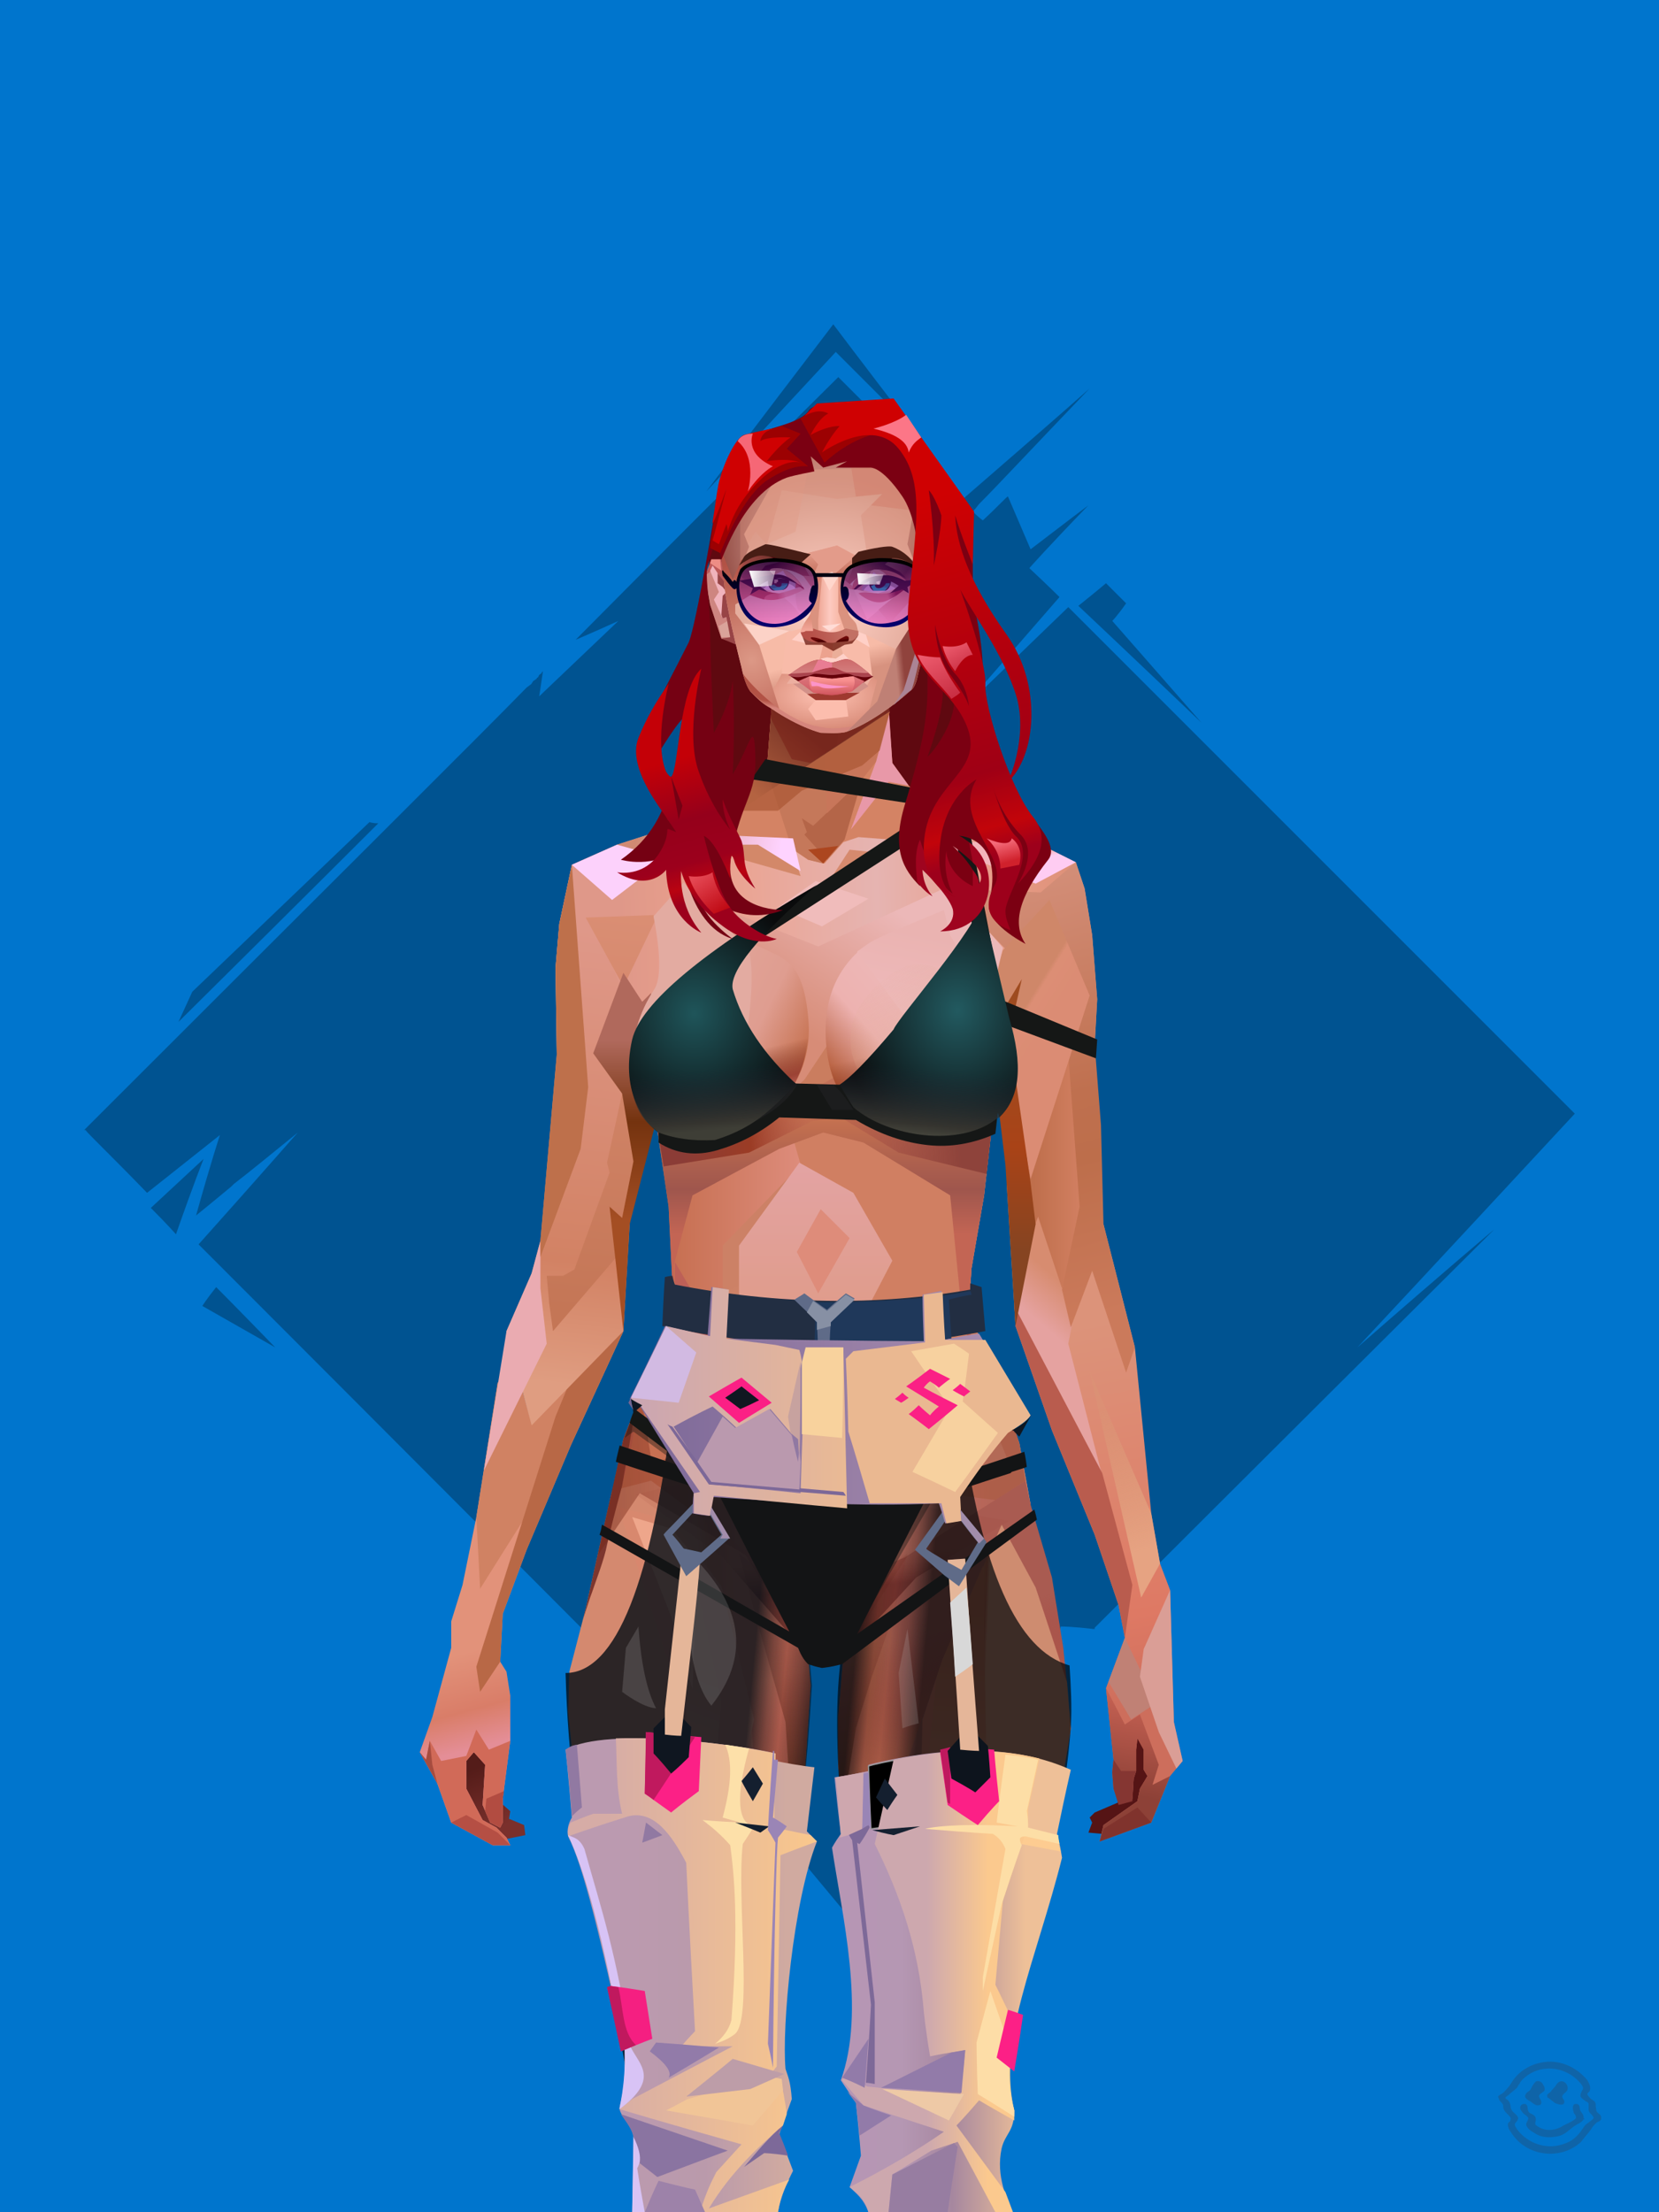 <?xml version="1.0" encoding="UTF-8"?><svg width="1320px" height="1760px" viewBox="0 0 1320 1760" version="1.1" xmlns="http://www.w3.org/2000/svg" xmlns:xlink="http://www.w3.org/1999/xlink"><defs></defs><g stroke="none" stroke-width="1" fill="none" id="id-30042" fill-rule="evenodd"><g id="id-30043"><rect fill="#0075CD" width="1320" height="1760" x="0" y="0" id="id-30044"></rect><g transform=" translate(660,890) rotate(-180) translate(-660,-889) translate(67,258)" fill="#005391" id="id-30045"><path d=" M 581,0 C 632,61 657,92 657,92 C 943,379 1089,525 1095,531 L 1095,531 L 1095,531 C 1044,588 1018,618 1016,620 L 1016,620 L 1016,620 C 1037,603 1054,589 1067,579 L 1069,577 C 1087,562 1097,554 1097,554 C 1085,597 1078,618 1078,618 C 1117,587 1136,572 1136,572 C 1166,603 1183,619 1185,622 L 1185,622 C 1185,622 1185,622 1186,622 L 1186,622 L 1186,622 C 989,819 871,936 834,974 L 830,977 C 830,978 829,978 829,979 L 826,981 C 826,982 825,982 825,982 L 824,984 C 823,985 822,985 822,986 L 821,987 C 821,987 821,987 821,987 C 823,973 824,967 824,967 C 782,1007 761,1027 761,1027 C 783,1017 795,1012 795,1012 C 660,1148 590,1217 586,1221 L 586,1221 L 586,1221 C 524,1159 491,1126 488,1123 L 488,1123 C 488,1123 488,1123 488,1123 C 421,1181 387,1211 386,1212 L 386,1212 L 386,1212 C 432,1164 461,1133 473,1121 L 474,1120 C 477,1116 479,1114 479,1114 C 474,1109 471,1107 471,1107 C 458,1119 452,1126 451,1126 L 451,1126 C 451,1126 451,1126 451,1126 C 439,1098 433,1084 433,1084 C 403,1107 387,1119 387,1119 C 419,1086 434,1069 434,1069 C 418,1054 410,1046 410,1046 C 464,984 490,954 490,954 L 403,1038 C 145,780 11,646 1,636 L 0,635 L 0,635 C 115,511 173,449 173,449 C 101,512 64,543 64,543 C 260,348 365,243 381,227 L 382,226 C 382,226 382,225 382,225 L 382,225 C 383,225 383,225 383,225 C 400,227 409,227 409,227 C 414,204 416,192 416,192 C 458,150 485,123 497,110 L 498,110 C 499,109 499,109 499,109 L 500,108 C 500,108 500,108 500,108 L 501,107 C 502,106 503,105 503,105 L 504,104 C 504,104 504,104 504,104 L 504,104 C 504,104 504,104 504,104 L 505,103 L 505,103 C 556,34 581,0 581,0 Z M 518,106 C 494,131 482,144 482,144 L 513,128 C 517,114 518,107 518,106 L 518,106 C 518,106 518,106 518,106 Z" id="id-30046"></path><path d=" M 395,1039 C 380,1051 373,1057 373,1057 C 362,1046 357,1041 357,1041 C 364,1031 368,1027 368,1027 L 297,946 C 362,1008 395,1039 395,1039 Z" id="id-30047"></path><path d=" M 526,1179 C 569,1235 590,1263 590,1263 C 658,1174 691,1130 691,1130 L 588,1241 C 547,1200 526,1179 526,1179 Z" id="id-30048"></path><path d=" M 952,866 C 957,866 959,867 959,867 C 1053,777 1100,732 1100,732 L 1111,708 C 1005,813 952,866 952,866 Z" id="id-30049"></path><path d=" M 1113,539 C 1099,579 1091,599 1091,599 L 1133,560 C 1119,546 1113,539 1113,539 Z" id="id-30050"></path><path d=" M 1081,497 C 1089,487 1092,482 1092,482 L 1034,449 C 1065,481 1081,497 1081,497 Z" id="id-30051"></path><path d=" M 643,61 C 625,38 616,26 616,26 L 639,40 C 642,54 643,61 643,61 Z" id="id-30052"></path></g></g></g><defs></defs><polygon points="547 639 565 439 572 410 753 486 790 616 824 678" fill="#5F0910" id="id-73807"></polygon><defs><linearGradient x1="100%" y1="46%" x2="12%" y2="47%" id="id-74288"><stop stop-color="#DB8D73" offset="0%"></stop><stop stop-color="#E89D89" offset="21%"></stop><stop stop-color="#E6B4B1" offset="46%"></stop><stop stop-color="#EBA18D" offset="80%"></stop><stop stop-color="#DF9889" offset="100%"></stop></linearGradient><linearGradient x1="53%" y1="81%" x2="50%" y2="21%" id="id-74289"><stop stop-color="#CD6E5C" offset="0%"></stop><stop stop-color="#DE7964" offset="24%"></stop><stop stop-color="#DC937A" offset="100%"></stop></linearGradient><linearGradient x1="52%" y1="-4%" x2="46%" y2="70%" id="id-74290"><stop stop-color="#CE6657" offset="0%"></stop><stop stop-color="#8D4137" offset="100%"></stop></linearGradient><linearGradient x1="46%" y1="43%" x2="15%" y2="43%" id="id-74291"><stop stop-color="#DE8D7D" offset="0%"></stop><stop stop-color="#C77052" offset="100%"></stop></linearGradient><linearGradient x1="54%" y1="37%" x2="12%" y2="72%" id="id-74292"><stop stop-color="#3C050A" offset="0%"></stop><stop stop-color="#AF623E" offset="100%"></stop></linearGradient><linearGradient x1="40%" y1="14%" x2="61%" y2="85%" id="id-74293"><stop stop-color="#541C19" offset="0%"></stop><stop stop-color="#7A302C" offset="100%"></stop></linearGradient><linearGradient x1="27%" y1="47%" x2="91%" y2="49%" id="id-74294"><stop stop-color="#D08973" offset="0%"></stop><stop stop-color="#FED3FF" offset="100%"></stop></linearGradient><linearGradient x1="47%" y1="60%" x2="49%" y2="79%" id="id-74295"><stop stop-color="#E2927A" offset="0%"></stop><stop stop-color="#D97D68" offset="60%"></stop><stop stop-color="#E48E97" offset="100%"></stop></linearGradient><linearGradient x1="29%" y1="56%" x2="69%" y2="53%" id="id-74296"><stop stop-color="#D4896F" offset="0%"></stop><stop stop-color="#CE7358" offset="8%"></stop><stop stop-color="#D67B64" offset="18%"></stop><stop stop-color="#D87862" offset="38%"></stop><stop stop-color="#CC6958" offset="65%"></stop><stop stop-color="#BF6D4C" offset="81%"></stop><stop stop-color="#A95B51" offset="100%"></stop></linearGradient><linearGradient x1="47%" y1="45%" x2="54%" y2="46%" id="id-74297"><stop stop-color="#D3735F" offset="0%"></stop><stop stop-color="#BD694B" offset="62%"></stop><stop stop-color="#BA6147" offset="77%"></stop><stop stop-color="#CE8C70" offset="100%"></stop></linearGradient><linearGradient x1="51%" y1="7%" x2="50%" y2="100%" id="id-74298"><stop stop-color="#C06A4D" offset="0%"></stop><stop stop-color="#EB9F84" offset="75%"></stop><stop stop-color="#DB896B" offset="100%"></stop></linearGradient><linearGradient x1="51%" y1="11%" x2="49%" y2="93%" id="id-74299"><stop stop-color="#DF9889" offset="0%"></stop><stop stop-color="#D28264" offset="73%"></stop><stop stop-color="#DF9D81" offset="100%"></stop></linearGradient><linearGradient x1="51%" y1="-5%" x2="48%" y2="96%" id="id-74300"><stop stop-color="#DB8F75" offset="0%"></stop><stop stop-color="#C47656" offset="100%"></stop></linearGradient><linearGradient x1="50%" y1="19%" x2="50%" y2="69%" id="id-74301"><stop stop-color="#B0695C" offset="0%"></stop><stop stop-color="#74330F" offset="45%"></stop><stop stop-color="#A44E23" offset="100%"></stop></linearGradient><linearGradient x1="46%" y1="74%" x2="39%" y2="35%" id="id-74302"><stop stop-color="#AA4949" offset="0%"></stop><stop stop-color="#C46B50" offset="51%"></stop><stop stop-color="#9F3838" offset="100%" stop-opacity="0"></stop></linearGradient><linearGradient x1="46%" y1="16%" x2="49%" y2="82%" id="id-74303"><stop stop-color="#9B473D" offset="0%" stop-opacity="0.186"></stop><stop stop-color="#803921" offset="100%"></stop></linearGradient><linearGradient x1="41%" y1="19%" x2="50%" y2="100%" id="id-74304"><stop stop-color="#BB6351" offset="0%"></stop><stop stop-color="#913F35" offset="100%"></stop></linearGradient><linearGradient x1="50%" y1="31%" x2="45%" y2="50%" id="id-74305"><stop stop-color="#D78C70" offset="0%"></stop><stop stop-color="#E5A2A0" offset="100%"></stop></linearGradient><linearGradient x1="51%" y1="22%" x2="50%" y2="100%" id="id-74306"><stop stop-color="#9B4237" offset="0%"></stop><stop stop-color="#B77057" offset="100%"></stop></linearGradient><linearGradient x1="49%" y1="0%" x2="50%" y2="100%" id="id-74307"><stop stop-color="#D8886E" offset="0%"></stop><stop stop-color="#DC8270" offset="100%"></stop></linearGradient><linearGradient x1="44%" y1="15%" x2="50%" y2="100%" id="id-74308"><stop stop-color="#B45444" offset="0%"></stop><stop stop-color="#AF584E" offset="100%"></stop></linearGradient><linearGradient x1="52%" y1="21%" x2="49%" y2="83%" id="id-74309"><stop stop-color="#D7886E" offset="0%"></stop><stop stop-color="#F3A990" offset="50%"></stop><stop stop-color="#E28877" offset="100%"></stop></linearGradient><linearGradient x1="85%" y1="60%" x2="15%" y2="60%" id="id-74310"><stop stop-color="#D17F61" offset="0%"></stop><stop stop-color="#BF6F4C" offset="100%"></stop></linearGradient><linearGradient x1="48%" y1="-20%" x2="59%" y2="91%" id="id-74311"><stop stop-color="#DD9D8D" offset="0%"></stop><stop stop-color="#BF704F" offset="60%"></stop><stop stop-color="#BD6E4B" offset="72%"></stop><stop stop-color="#CB7A5B" offset="100%"></stop></linearGradient><linearGradient x1="55%" y1="48%" x2="46%" y2="33%" id="id-74312"><stop stop-color="#DB8C74" offset="0%"></stop><stop stop-color="#DC8E75" offset="86%"></stop><stop stop-color="#CF8769" offset="100%"></stop></linearGradient><linearGradient x1="50%" y1="19%" x2="50%" y2="78%" id="id-74313"><stop stop-color="#9E4B20" offset="0%"></stop><stop stop-color="#A94317" offset="50%"></stop><stop stop-color="#864421" offset="100%"></stop></linearGradient><linearGradient x1="50%" y1="11%" x2="50%" y2="43%" id="id-74314"><stop stop-color="#CA7D5F" offset="0%"></stop><stop stop-color="#C77350" offset="15%"></stop><stop stop-color="#9F564D" offset="68%"></stop><stop stop-color="#C36554" offset="100%"></stop></linearGradient><linearGradient x1="89%" y1="50%" x2="7%" y2="52%" id="id-74315"><stop stop-color="#8E433B" offset="0%"></stop><stop stop-color="#B85C4D" offset="53%" stop-opacity="0.199"></stop><stop stop-color="#9B3C25" offset="75%"></stop><stop stop-color="#8B3C36" offset="100%"></stop></linearGradient><linearGradient x1="44%" y1="70%" x2="86%" y2="30%" id="id-74316"><stop stop-color="#D78C77" offset="0%"></stop><stop stop-color="#ECB8B8" offset="100%"></stop></linearGradient><linearGradient x1="19%" y1="86%" x2="73%" y2="32%" id="id-74317"><stop stop-color="#B55C39" offset="0%"></stop><stop stop-color="#EDB2B0" offset="40%"></stop><stop stop-color="#EEBBBC" offset="100%"></stop></linearGradient><linearGradient x1="35%" y1="94%" x2="47%" y2="12%" id="id-74318"><stop stop-color="#E0A194" offset="0%"></stop><stop stop-color="#F0BCBE" offset="40%"></stop><stop stop-color="#EAB3B1" offset="100%"></stop></linearGradient><linearGradient x1="50%" y1="54%" x2="27%" y2="9%" id="id-74319"><stop stop-color="#DDAB90" offset="0%"></stop><stop stop-color="#DDAB90" offset="100%" stop-opacity="0.078"></stop></linearGradient><linearGradient x1="0%" y1="19%" x2="93%" y2="69%" id="id-74320"><stop stop-color="#E3ABA1" offset="0%"></stop><stop stop-color="#DF9D90" offset="70%"></stop><stop stop-color="#C5704E" offset="100%"></stop></linearGradient><linearGradient x1="36%" y1="84%" x2="25%" y2="44%" id="id-74321"><stop stop-color="#C96D62" offset="0%" stop-opacity="0.509"></stop><stop stop-color="#90372C" offset="35%" stop-opacity="0.675"></stop><stop stop-color="#762E17" offset="100%" stop-opacity="0"></stop></linearGradient><linearGradient x1="63%" y1="95%" x2="43%" y2="20%" id="id-74322"><stop stop-color="#C97E5C" offset="0%"></stop><stop stop-color="#E0957A" offset="46%"></stop><stop stop-color="#CC8166" offset="100%"></stop></linearGradient><linearGradient x1="40%" y1="0%" x2="50%" y2="86%" id="id-74323"><stop stop-color="#D08264" offset="0%"></stop><stop stop-color="#DB957A" offset="100%"></stop></linearGradient><linearGradient x1="50%" y1="0%" x2="50%" y2="92%" id="id-74324"><stop stop-color="#E3A3A3" offset="0%"></stop><stop stop-color="#DD977A" offset="100%"></stop></linearGradient><linearGradient x1="33%" y1="79%" x2="21%" y2="44%" id="id-74325"><stop stop-color="#BE6457" offset="0%"></stop><stop stop-color="#983F32" offset="28%" stop-opacity="0.928"></stop><stop stop-color="#762E17" offset="100%" stop-opacity="0"></stop></linearGradient><linearGradient x1="4%" y1="47%" x2="92%" y2="45%" id="id-74326"><stop stop-color="#732617" offset="0%"></stop><stop stop-color="#832E1D" offset="17%" stop-opacity="0.753"></stop><stop stop-color="#9E4B3D" offset="48%" stop-opacity="0.386"></stop><stop stop-color="#8E3D31" offset="78%" stop-opacity="0.762"></stop><stop stop-color="#823328" offset="100%"></stop></linearGradient><linearGradient x1="60%" y1="45%" x2="67%" y2="53%" id="id-74327"><stop stop-color="#F3B5BB" offset="0%"></stop><stop stop-color="#FECCF2" offset="100%"></stop></linearGradient><linearGradient x1="48%" y1="15%" x2="54%" y2="81%" id="id-74328"><stop stop-color="#D99776" offset="0%" stop-opacity="0.400"></stop><stop stop-color="#E6A382" offset="100%"></stop></linearGradient><linearGradient x1="47%" y1="44%" x2="50%" y2="61%" id="id-74329"><stop stop-color="#94412F" offset="0%" stop-opacity="0.175"></stop><stop stop-color="#611C1B" offset="100%"></stop></linearGradient><linearGradient x1="26%" y1="-7%" x2="50%" y2="96%" id="id-74330"><stop stop-color="#37373F" offset="0%"></stop><stop stop-color="#19191D" offset="100%"></stop></linearGradient><linearGradient x1="50%" y1="12%" x2="59%" y2="82%" id="id-74331"><stop stop-color="#252525" offset="0%"></stop><stop stop-color="#101010" offset="100%"></stop></linearGradient><linearGradient x1="25%" y1="-16%" x2="50%" y2="98%" id="id-74332"><stop stop-color="#37373F" offset="0%"></stop><stop stop-color="#19191D" offset="100%"></stop></linearGradient><linearGradient x1="75%" y1="39%" x2="50%" y2="93%" id="id-74333"><stop stop-color="#252525" offset="0%"></stop><stop stop-color="#000000" offset="100%"></stop></linearGradient></defs><g transform=" translate(334,549)" id="id-74334"><polygon points="561 754 565 871 565 881 537 893 533 897 535 901 532 909 543 910 597 864" fill="#551415" id="id-74335"></polygon><polygon points="537 282 539 246 535 195 529 158 522 137 484 118 440 111 212 111 188 113 157 123 121 139 111 186 108 221 109 290" fill="url(#id-74288)" id="id-74335"></polygon><polygon points="467 393 474 506 503 589 537 672 556 728 561 754 546 794 552 851 551 861 552 874 556 885 567 882 568 866 570 860 570 843 571 834 576 843 576 859 579 864 573 874 571 884 544 903 541 916 582 901 597 864 607 852 600 821 597 716 589 695 582 655 569 523 544 425" fill="url(#id-74289)" id="id-74335"></polygon><polygon points="546 794 552 851 551 861 552 874 556 885 567 882 568 866 570 860 570 843 571 834 576 843 576 859 579 864 573 874 571 884 544 903 541 916 582 901 597 864 583 871 588 855 573 815 561 823" fill="url(#id-74290)" id="id-74335"></polygon><polygon points="552 851 551 861 552 874 556 887 567 884 568 866 570 860 558 860" fill="#853632" id="id-74335"></polygon><polygon points="544 906 541 916 582 901 571 889" fill="#80332D" id="id-74335"></polygon><polygon points="561 754 548 789 566 819 586 806" fill="#C08175" id="id-74335"></polygon><polygon points="486 648 477 599 453 529 440 504 437 490 439 460 449 402 456 340 188 343 198 411 202 493 162 596 153 638 266 693 319 721 386 693" fill="url(#id-74291)" id="id-74335"></polygon><polygon points="486 648 477 599 453 529 440 504 437 490 439 460 449 402 456 340 296 353 376 634" fill="#D07F62" id="id-74335"></polygon><g transform=" translate(188,0)" id="id-74344"><polygon points="274 114 253 111 232 100 201 76 188 58 184 1 93 1 88 64 25 111 1 113 103 123 121 135 134 138 149 121 161 117 187 119 225 114" fill="#D48364" id="id-74335"></polygon><polygon points="201 76 188 58 185 12 175 57 155 111 185 73" fill="#E898A8" id="id-74335"></polygon><polygon points="149 1 93 1 88 64 108 126 121 135 133 138" fill="#C5785A" id="id-74335"></polygon><polygon points="116 102 120 113 118 115 136 135 150 119 164 71 125 108" fill="#B46548" id="id-74348"></polygon><polygon points="121 127 133 138 145 124" fill="#AC461F" id="id-74349"></polygon><polygon points="136 98 164 71 175 57 186 17 134 51" fill="#C8765A" id="id-74350"></polygon><polygon points="97 96 116 80 164 60 178 48 186 17 184 1 93 1 88 64 45 96" fill="#A85431" opacity="0.654" id="id-74335"></polygon><polygon points="186 17 184 1 93 1 88 64 45 96 66 96" fill="url(#id-74292)" opacity="0.467" id="id-74335"></polygon><polygon points="123 58 176 23 186 17 184 1 93 1 91 22 108 55" fill="#731511" opacity="0.434" id="id-74335"></polygon></g><polygon points="41 844 33 856 36 895 64 915 84 911 83 903 71 898 72 892 63 884 52 849" fill="url(#id-74293)" id="id-74335"></polygon><polygon points="315 152 285 173 320 188 357 166" fill="#F0BCBB" id="id-74355"></polygon><polygon points="327 150 370 130 342 127" fill="#D68A6E" id="id-74356"></polygon><polygon points="301 142 303 148 243 131 240 119 276 119" fill="#D38869" id="id-74357"></polygon><polygon points="159 149 206 123 269 123 303 144 297 118 188 113 157 123 121 139" fill="url(#id-74294)" id="id-74335"></polygon><polygon points="157 123 121 139 153 167 196 134" fill="#FCD1FB" id="id-74335"></polygon><polygon points="89 584 77 541 62 551 45 658 34 712 25 741 25 762 10 817 0 845 14 870 25 901 58 919 72 919 69 913 61 905 50 899 37 874 37 852 43 845 52 855 50 887 56 901 64 905 66 901 66 882 72 836 72 800 69 781 64 773 66 735 85 684 121 599 162 510" fill="url(#id-74295)" id="id-74335"></polygon><polygon points="89 584 77 541 62 551 45 658 48 715 121 599 162 510" fill="#D08263" id="id-74335"></polygon><polygon points="55 843 45 827 37 848 17 852 8 836 5 851 0 845 14 870 25 901 58 919 72 919 69 913 61 905 50 899 37 874 37 852 43 845 52 855 50 887 56 901 64 905 66 901 66 882 72 836" fill="#D16A58" id="id-74335"></polygon><polygon points="53 882 52 892 56 901 64 905 66 901 66 882 67 876" fill="#B24C41" id="id-74335"></polygon><polygon points="25 901 58 919 72 919 62 909 37 895" fill="#B54F44" id="id-74335"></polygon><polygon points="160 467 145 488 108 578 45 777 48 797 64 773 66 735 85 684 121 599 162 510" fill="#B86846" id="id-74335"></polygon><polygon points="169 1211 277 1211 282 1183 281 1150 284 1127 286 1114 285 1063 293 972 306 866 311 792 309 768 323 771 337 768 333 817 333 855 339 924 346 1008 348 1113 351 1130 353 1176 361 1211 461 1211 458 1191 456 1170 460 1133 461 1082 505 905 516 839 518 826 512 762 503 706 486 648 482 629 386 690 318 718 266 690 184 629 153 637 132 731 119 781 118 813 123 862 131 916 166 1094 176 1179" fill="url(#id-74296)" id="id-74335"></polygon><polygon points="463 664 416 771 400 819 392 1125 359 1178 398 1204 441 1153 461 1082 505 905 516 839 518 826 515 789 490 714" fill="url(#id-74297)" id="id-74335"></polygon><polygon points="422 1160 395 1199 365 1171 401 1149 384 1120 391 983 411 786 416 771 448 697 454 1013 445 1116 407 1149" fill="url(#id-74298)" id="id-74368"></polygon><polygon points="121 139 111 186 108 221 109 290 96 438 89 464 69 510 89 585 162 510 167 425 162 241" fill="url(#id-74299)" id="id-74335"></polygon><polygon points="101 466 103 488 106 510 160 447 179 359 164 232 187 184 186 179 132 181 161 234 161 321 149 376 151 384 123 461 114 466" fill="url(#id-74300)" id="id-74370"></polygon><polygon points="96 438 89 464 69 510 51 621 101 520 96 476" fill="#EAABB1" id="id-74335"></polygon><polygon points="96 451 128 365 134 316 121 139 111 186 108 221 109 290 96 438" fill="#BE704B" id="id-74335"></polygon><polygon points="184 241 177 248 162 225 138 289 161 321 170 375 161 420 151 411 162 510 167 425 188 343" fill="url(#id-74301)" id="id-74335"></polygon><polygon points="284 1127 286 1114 285 1063 293 972 306 866 311 792 309 768 323 771 337 768 333 817 333 855 339 924 346 1008 375 889 416 771 463 664 490 714 515 790 512 762 503 706 486 648 477 599 471 583 420 650 316 720 201 654 244 742 264 824 275 994" fill="url(#id-74302)" id="id-74335"></polygon><polygon points="298 930 306 866 311 792 309 768 323 771 337 768 333 817 333 855 336 894 347 826 360 784 378 733 388 687 321 739 254 687 267 736 291 821" fill="url(#id-74303)" id="id-74335"></polygon><polygon points="348 1093 348 1113 351 1130 353 1176 361 1211 461 1211 439 1155 422 1136 403 1148 429 1168 400 1202 370 1170 382 1125" fill="url(#id-74304)" id="id-74335"></polygon><polygon points="10 855 8 836 5 851 0 845 14 870" fill="#A64C3F" id="id-74335"></polygon><polygon points="520 500 516 520 544 629 474 500 490 399" fill="url(#id-74305)" id="id-74378"></polygon><polygon points="461 1211 458 1191 456 1170 460 1133 461 1082 439 1155 450 1211" fill="url(#id-74306)" id="id-74335"></polygon><polygon points="220 1149 259 1115 240 1063 232 973 266 819 240 713 201 661 158 650 201 784 183 925 170 1083" fill="url(#id-74307)" id="id-74380"></polygon><polygon points="169 1211 277 1211 282 1183 281 1150 284 1127 286 1114 286 1098 226 1211 207 1211 196 1121 173 1078 150 1014 166 1094 176 1179" fill="url(#id-74308)" id="id-74335"></polygon><polygon points="173 1078 183 924 150 1014" fill="#C2644D" id="id-74335"></polygon><polygon points="169 1211 239 1211 230 1196 204 1175 173 1150 176 1179" fill="#A7443E" opacity="0.574" id="id-74335"></polygon><polygon points="221 1130 240 1097 224 1063 224 983 240 804 217 698 190 668 212 771 212 910 190 998 181 1094" fill="url(#id-74309)" id="id-74380"></polygon><polygon points="217 795 221 692 200 667 169 658 200 737" fill="#EEA68B" id="id-74385"></polygon><polygon points="511 476 492 419 481 447 484 356 521 274 533 417" fill="url(#id-74310)" id="id-74386"></polygon><polygon points="569 523 544 425 542 346 537 282 539 246 535 195 529 158 522 137 494 161 419 158 471 211 516 290 525 411 511 477 518 507 535 462 562 543" fill="url(#id-74311)" id="id-74335"></polygon><polygon points="486 389 533 243 501 167 464 207 451 247 463 265" fill="url(#id-74312)" id="id-74388"></polygon><polygon points="473 490 474 506 503 589 537 672 556 728 561 754 567 712 543 623" fill="#B95C4E" id="id-74335"></polygon><polygon points="460 328 466 378 474 506 490 425 486 392 469 274 479 230 461 260 454 251" fill="url(#id-74313)" id="id-74335"></polygon><polygon points="440 504 437 490 439 460 449 402 456 340 458 328 325 282 188 343 198 411 202 493 162 596 157 621 161 633 169 599 173 570 204 506 202 458 217 402 286 365 321 352 353 360 422 402 431 493 437 520" fill="url(#id-74314)" id="id-74335"></polygon><polygon points="451 385 456 340 458 328 364 340 330 308 268 343 188 343 194 379 262 368 312 343 335 340 381 368" fill="url(#id-74315)" id="id-74335"></polygon><polygon points="286 328 306 310 330 274 453 252 464 205 421 156 317 204 219 165 210 154 188 180" fill="url(#id-74316)" id="id-74393"></polygon><path d=" M 422,195 L 405,190 C 377,190 357,198 343,214 C 329,230 322,250 323,276 C 324,301 331,320 345,333 C 365,351 384,356 405,356 C 425,356 444,347 450,342 C 454,339 457,335 460,328 C 463,323 466,317 467,308 C 469,294 466,276 457,254 L 422,195 Z" fill="url(#id-74317)" id="id-74394"></path><path d=" M 422,195 L 417,175 C 386,188 366,196 358,201 C 355,203 351,206 348,208 C 348,209 381,253 448,342 C 454,338 459,332 463,324 C 469,310 469,301 469,293 C 469,287 465,275 459,257 L 422,195 Z" fill="url(#id-74318)" id="id-74394"></path><path d=" M 375,226 C 338,253 343,276 343,284 C 343,291 353,319 371,335 C 379,342 422,349 447,331 C 468,316 472,294 458,265 C 427,221 400,208 375,226 Z" fill="url(#id-74319)" opacity="0.282" id="id-74394"></path><path d=" M 272,205 C 260,199 243,200 221,209 C 187,227 169,258 168,303 C 167,319 184,342 190,346 C 197,351 212,356 239,353 C 257,351 272,344 284,333 C 303,312 312,288 309,260 C 305,217 291,214 272,205 Z" fill="url(#id-74320)" id="id-74397"></path><path d=" M 340,285 C 333,252 328,240 326,248 C 324,254 323,263 323,276 C 324,301 331,320 345,333 C 365,351 382,356 404,356 C 425,356 444,347 450,342 C 456,337 465,325 468,308 C 472,290 465,276 463,268 C 461,263 460,259 458,255 L 442,290 L 399,304 L 366,300 L 340,285 Z" fill="url(#id-74321)" id="id-74394"></path><path d=" M 153,637 L 149,654 L 132,731 L 130,739 C 133,730 135,723 137,718 C 140,709 147,691 149,680 C 151,671 155,655 161,633 L 172,570 L 162,596 L 153,637 Z" fill="#7D362E" id="id-74335"></path><path d=" M 259,203 C 254,199 240,185 217,163 L 210,153 L 186,180 C 192,211 192,231 186,239 C 175,256 168,277 168,303 C 168,324 190,352 239,344 C 252,342 274,217 259,203 Z" fill="#E3ABA1" id="id-74397"></path><polygon points="175 565 203 550 234 558 241 520 203 455 203 507" fill="#BD6057" id="id-74401"></polygon><polygon points="241 442 241 518 229 556 233 629 266 657 316 707 381 659 395 629 364 504 350 504 301 380" fill="url(#id-74322)" id="id-74402"></polygon><polygon points="432 626 427 589 407 518 414 505 450 568 470 618" fill="url(#id-74323)" id="id-74403"></polygon><polygon points="302 376 254 442 254 546 302 590 364 568 364 504 350 504 376 454 345 400" fill="url(#id-74324)" id="id-74402"></polygon><polygon points="317 480 342 436 319 413 300 447" fill="#DE8C7A" id="id-74405"></polygon><polygon points="304 541 318 507 329 541 314 549" fill="#D07F61" id="id-74406"></polygon><polygon points="306 543 316 578 329 541" fill="#DEA68C" id="id-74407"></polygon><path d=" M 178,333 C 179,334 180,336 182,338 C 184,342 186,343 189,346 C 190,347 197,351 206,353 C 215,354 226,355 239,353 C 257,351 272,344 284,333 C 293,322 299,313 302,305 C 304,301 307,293 309,277 C 310,274 310,268 309,260 L 228,277 L 207,295 L 178,333 Z" fill="url(#id-74325)" id="id-74397"></path><polygon points="306 543 308 550 324 556 329 541" fill="#E6B8B7" id="id-74407"></polygon><polygon points="308 543 318 525 323 542 314 548" fill="#7E312C" id="id-74410"></polygon><polygon points="152 641 162 596 176 561 185 617 214 602 246 628 323 690 404 628 423 605 454 605 470 577 477 599 482 629 388 689 337 768 323 771 309 768 259 688 175 639 142 688" fill="url(#id-74326)" opacity="0.442" id="id-74411"></polygon><polygon points="490 154 522 137 484 118 412 123" fill="url(#id-74327)" id="id-74335"></polygon><polygon points="573 785 588 829 602 858 607 852 600 821 597 716 576 763" fill="#DA9E96" id="id-74335"></polygon><polygon points="574 722 589 695 582 655 533 542" fill="url(#id-74328)" id="id-74335"></polygon><polygon points="172 640 241 690 309 768 323 771 338 768 395 706 469 661 404 650 313 706 217 629" fill="url(#id-74329)" opacity="0.571" id="id-74415"></polygon><g transform=" translate(188,270)" id="id-74416"><polygon points="207 13 207 10 217 2 220 2 239 21 258 39 260 42 250 51 246 52 226 33" fill="url(#id-74330)" id="id-74417"></polygon><polygon points="208 40 218 50 222 50 240 33 257 13 257 9 247 0 244 1 230 19 209 36" fill="url(#id-74331)" id="id-74418"></polygon><polygon points="1 13 1 10 10 2 15 2 32 21 50 39 52 42 42 52 38 52 19 33" fill="url(#id-74332)" id="id-74417"></polygon><polygon points="0 43 10 53 14 53 33 35 50 15 50 11 40 3 36 4 19 23 1 39" fill="url(#id-74333)" id="id-74418"></polygon></g></g><defs><linearGradient x1="69%" y1="0%" x2="69%" y2="21%" id="id-75082"><stop stop-color="#D0A6A1" offset="0%"></stop><stop stop-color="#A36D68" offset="100%"></stop></linearGradient><radialGradient cx="50%" cy="61%" r="61%" id="id-75083" fx="50%" fy="61%" gradientTransform=" translate(0.500,0.609) scale(1,0.694) rotate(180) scale(1,1) translate(-0.500,-0.609)"><stop stop-color="#FFD2C7" offset="0%"></stop><stop stop-color="#D59785" offset="100%"></stop></radialGradient><radialGradient cx="50%" cy="74%" r="74%" id="id-75084" fx="50%" fy="74%" gradientTransform=" translate(0.500,0.744) scale(0.748,1) rotate(-90) scale(1,0.864) translate(-0.500,-0.744)"><stop stop-color="#FFD6CB" offset="0%"></stop><stop stop-color="#904840" offset="100%"></stop></radialGradient><linearGradient x1="39%" y1="37%" x2="50%" y2="61%" id="id-75085"><stop stop-color="#F7BBA7" offset="0%"></stop><stop stop-color="#D7927F" offset="100%"></stop></linearGradient><radialGradient cx="50%" cy="37%" r="75%" id="id-75086" fx="50%" fy="37%" gradientTransform=" translate(0.500,0.372) scale(0.536,1) rotate(90) scale(1,2) translate(-0.500,-0.372)"><stop stop-color="#FFC3B4" offset="0%"></stop><stop stop-color="#D07F6B" offset="100%"></stop></radialGradient><radialGradient cx="52%" cy="68%" r="169%" id="id-75087" fx="52%" fy="68%" gradientTransform=" translate(0.522,0.681) scale(1,0.367) rotate(-105) translate(-0.522,-0.681)"><stop stop-color="#DC9886" offset="0%"></stop><stop stop-color="#B25245" offset="100%"></stop></radialGradient><linearGradient x1="29%" y1="57%" x2="32%" y2="48%" id="id-75088"><stop stop-color="#D5857C" offset="0%"></stop><stop stop-color="#B25245" offset="100%"></stop></linearGradient><linearGradient x1="58%" y1="63%" x2="50%" y2="65%" id="id-75089"><stop stop-color="#90433D" offset="0%"></stop><stop stop-color="#BF8075" offset="100%"></stop></linearGradient><linearGradient x1="91%" y1="62%" x2="50%" y2="78%" id="id-75090"><stop stop-color="#8D443F" offset="0%"></stop><stop stop-color="#CB7966" offset="100%"></stop></linearGradient><linearGradient x1="39%" y1="5%" x2="39%" y2="73%" id="id-75091"><stop stop-color="#9F6A88" offset="0%"></stop><stop stop-color="#AB8495" offset="100%"></stop></linearGradient><linearGradient x1="28%" y1="92%" x2="75%" y2="13%" id="id-75092"><stop stop-color="#EBB5A7" offset="0%"></stop><stop stop-color="#DC8972" offset="100%"></stop></linearGradient><linearGradient x1="50%" y1="0%" x2="50%" y2="100%" id="id-75093"><stop stop-color="#DB767B" offset="0%"></stop><stop stop-color="#CF555F" offset="100%"></stop></linearGradient><linearGradient x1="50%" y1="20%" x2="50%" y2="100%" id="id-75094"><stop stop-color="#F89090" offset="0%"></stop><stop stop-color="#CF535C" offset="100%"></stop></linearGradient><linearGradient x1="50%" y1="50%" x2="50%" y2="100%" id="id-75095"><stop stop-color="#AD3641" offset="0%"></stop><stop stop-color="#A94A53" offset="100%"></stop></linearGradient><linearGradient x1="50%" y1="0%" x2="50%" y2="100%" id="id-75096"><stop stop-color="#CC6767" offset="0%"></stop><stop stop-color="#D48080" offset="100%"></stop></linearGradient><linearGradient x1="64%" y1="50%" x2="0%" y2="62%" id="id-75097"><stop stop-color="#77342F" offset="0%"></stop><stop stop-color="#A84D49" offset="100%"></stop></linearGradient><linearGradient x1="38%" y1="42%" x2="90%" y2="68%" id="id-75098"><stop stop-color="#985348" offset="0%"></stop><stop stop-color="#6A2823" offset="66%"></stop><stop stop-color="#8D3D37" offset="100%"></stop></linearGradient><linearGradient x1="22%" y1="53%" x2="78%" y2="47%" id="id-75099"><stop stop-color="#B45B48" offset="0%"></stop><stop stop-color="#460C0F" offset="100%"></stop></linearGradient><linearGradient x1="23%" y1="50%" x2="73%" y2="55%" id="id-75100"><stop stop-color="#51080D" offset="0%"></stop><stop stop-color="#AE4339" offset="100%"></stop></linearGradient><linearGradient x1="50%" y1="14%" x2="50%" y2="125%" id="id-75101"><stop stop-color="#E49E8B" offset="0%"></stop><stop stop-color="#AD4E3E" offset="100%"></stop></linearGradient><linearGradient x1="50%" y1="0%" x2="50%" y2="100%" id="id-75102"><stop stop-color="#DE8F7C" offset="0%"></stop><stop stop-color="#D99380" offset="100%"></stop></linearGradient><linearGradient x1="50%" y1="34%" x2="50%" y2="100%" id="id-75103"><stop stop-color="#DE8F7C" offset="0%"></stop><stop stop-color="#F6AA9D" offset="100%"></stop></linearGradient><linearGradient x1="0%" y1="50%" x2="87%" y2="50%" id="id-75104"><stop stop-color="#EFA695" offset="0%"></stop><stop stop-color="#FDCAC0" offset="50%"></stop><stop stop-color="#F7B5A2" offset="100%"></stop></linearGradient><linearGradient x1="83%" y1="50%" x2="22%" y2="56%" id="id-75105"><stop stop-color="#C27064" offset="0%"></stop><stop stop-color="#B75149" offset="100%"></stop></linearGradient><linearGradient x1="44%" y1="47%" x2="50%" y2="60%" id="id-75106"><stop stop-color="#6C0808" offset="0%"></stop><stop stop-color="#4F0000" offset="100%"></stop></linearGradient><linearGradient x1="44%" y1="45%" x2="50%" y2="67%" id="id-75107"><stop stop-color="#6C0808" offset="0%"></stop><stop stop-color="#4F0000" offset="100%"></stop></linearGradient><linearGradient x1="59%" y1="53%" x2="79%" y2="50%" id="id-75108"><stop stop-color="#DB8075" offset="0%"></stop><stop stop-color="#76191F" offset="100%"></stop></linearGradient><linearGradient x1="66%" y1="52%" x2="50%" y2="53%" id="id-75109"><stop stop-color="#EB9F96" offset="0%"></stop><stop stop-color="#D1685E" offset="100%"></stop></linearGradient><linearGradient x1="50%" y1="56%" x2="44%" y2="48%" id="id-75110"><stop stop-color="#00AAB5" offset="0%"></stop><stop stop-color="#00717E" offset="100%"></stop></linearGradient><linearGradient x1="41%" y1="67%" x2="50%" y2="50%" id="id-75111"><stop stop-color="#00B4C0" offset="0%"></stop><stop stop-color="#007D8C" offset="100%"></stop></linearGradient></defs><g transform=" translate(561,332)" id="id-75112"><g transform=" translate(172,115)" id="id-75113"><polygon points="14 1 18 0 25 8 27 21 24 41 14 66 0 68" fill="url(#id-75082)" id="id-75114"></polygon><polygon points="12 48 19 50 23 42 26 24 20 12 12 22" fill="#9E564F" id="id-75115"></polygon><polygon points="11 21 17 10 20 5 24 7 26 24 20 36 18 31 20 16 9 29" fill="#803532" id="id-75116"></polygon><polygon points="10 28 11 38 8 45 13 49 19 38 13 24" fill="#D29290" id="id-75117"></polygon><polygon points="12 18 17 17 18 9" fill="#5E1C1D" id="id-75118"></polygon><polygon points="18 50 10 51 8 50 5 61 12 63 14 61" fill="#BF9088" id="id-75119"></polygon></g><g transform=" translate(0,113)" id="id-75120"><polygon points="13 0 5 0 0 13 4 36 13 63 25 67" fill="#BD5959" id="id-75121"></polygon><polygon points="5 9 0 13 4 36 13 63 25 67 13 24" fill="#CE8580" id="id-75121"></polygon><polygon points="18 46 14 47 7 32 11 26 4 9 6 5 16 20 17 29" fill="#F0B3BC" id="id-75123"></polygon><polygon points="13 62 20 62 18 49 11 53" fill="#DAA39A" id="id-75124"></polygon><polygon points="25 68 13 63 20 62 17 46 14 47 13 44 14 29 17 26 14 22 10 19 10 11 17 20" fill="#984446" id="id-75125"></polygon><polygon points="13 9 4 3 5 0 12 0" fill="#ED8D85" id="id-75126"></polygon></g><path d=" M 29,199 C 21,167 16,144 15,130 C 4,44 33,0 103,0 C 180,0 191,63 186,119 C 183,157 173,191 170,202 C 169,206 168,214 164,217 C 152,228 130,244 113,250 C 108,252 95,251 92,251 C 77,247 52,234 36,218 C 34,215 31,209 29,199 Z" fill="url(#id-75083)" id="id-75127"></path><polygon points="32 104 40 91 49 101 72 91 83 36 53 39 28 83" fill="#E19D89" opacity="0.497" id="id-75128"></polygon><path d=" M 15,130 C 4,44 33,0 103,0 C 180,0 191,63 186,119 L 166,114 L 161,101 L 167,68 C 159,55 158,51 147,43 C 142,40 113,40 59,43 L 31,93 L 35,103 L 24,131 L 15,130 Z" fill="url(#id-75084)" id="id-75127"></path><polygon points="28 117 28 73 69 24 134 24 172 49 172 134 132 129 124 78 141 61 105 65 61 58 45 117" fill="#D68C79" opacity="0.360" id="id-75130"></polygon><polygon points="115 32 172 49 172 75 132 70 141 61 120 63" fill="#D07B69" opacity="0.503" id="id-75130"></polygon><polygon points="42 181 65 170 128 173 155 186 137 233 51 226" fill="url(#id-75085)" id="id-75132"></polygon><polygon points="58 235 52 221 61 204 132 206 137 209 130 235 116 248 90 249" fill="url(#id-75086)" id="id-75133"></polygon><path d=" M 29,199 C 21,167 16,144 15,130 C 14,122 13,114 13,106 L 22,129 L 29,113 L 43,137 L 24,149 L 24,156 L 43,181 L 59,232 C 54,234 46,229 36,218 C 34,215 31,209 29,199 Z" fill="url(#id-75087)" id="id-75127"></path><path d=" M 59,232 C 71,240 82,245 90,246 C 98,248 109,248 121,245 C 117,248 115,249 113,250 C 108,252 95,251 92,251 C 77,247 52,234 36,218 C 34,216 32,211 30,204 C 36,212 46,222 59,232 Z" fill="url(#id-75088)" id="id-75127"></path><path d=" M 184,63 C 187,81 188,100 186,119 C 183,157 173,191 170,202 C 169,206 168,214 164,217 C 152,228 130,244 113,250 L 137,226 L 152,184 L 174,150 L 148,128 L 170,120 L 184,63 Z" fill="url(#id-75089)" id="id-75127"></path><polygon points="178 153 148 128 176 117" fill="url(#id-75090)" id="id-75127"></polygon><path d=" M 175,80 L 185,120 C 173,183 166,215 164,217 C 160,220 155,224 150,229 L 158,217 L 178,153 L 175,117 L 170,125 L 165,114 L 175,80 Z" fill="url(#id-75091)" id="id-75127"></path><polygon points="82 232 88 225 112 224 114 238 88 241" fill="#FCBDAD" id="id-75139"></polygon><polygon points="61 204 65 171 96 163 129 174 133 206" fill="#F8BBA9" id="id-75140"></polygon><polygon points="65 212 70 205 133 206 129 213 123 211 78 212" fill="#ECAFA0" id="id-75141"></polygon><polygon points="81 220 88 225 112 225 123 219 97 219" fill="#9E392F" id="id-75142"></polygon><polygon points="70 212 81 220 122 219 130 214 122 207" fill="#D29189" id="id-75143"></polygon><path d=" M 131,183 L 128,173 L 83,155 C 79,156 76,155 74,153 C 73,151 72,146 72,140 L 62,143 C 65,145 67,147 70,150 C 73,153 76,158 81,166 L 69,177 L 81,180 L 119,176 L 131,183 Z" fill="#FFD0C7" id="id-75144"></path><polygon points="31 164 67 170 43 181" fill="#FCD2C7" id="id-75145"></polygon><polygon points="91 193 95 177 102 179 101 196" fill="#ECA28E" id="id-75146"></polygon><polygon points="102 179 101 197 112 196 106 175" fill="#EBAE99" id="id-75147"></polygon><polygon points="153 141 129 161 118 136 144 145" fill="#FFCFC3" id="id-75148"></polygon><polygon points="138 153 159 136 166 143 147 164" fill="url(#id-75092)" id="id-75148"></polygon><polygon points="92 192 97 191 104 192 110 188 116 194 99 198" fill="#FFD1C9" id="id-75150"></polygon><g transform=" translate(66,192)" id="id-75151"><polygon points="2 14 11 20 60 19 68 14 67 14 21 6" fill="#65000A" id="id-75152"></polygon><path d=" M 8,18 L 20,27 C 26,28 31,29 35,29 C 38,29 44,28 51,26 L 61,18 L 52,14 L 35,16 L 17,14 L 8,18 Z" fill="url(#id-75093)" id="id-75153"></path><path d=" M 20,27 C 26,28 31,29 35,29 C 38,29 44,28 51,26 C 52,23 53,21 53,19 C 53,18 53,16 52,14 L 35,16 L 17,14 C 17,17 17,19 17,20 C 17,22 18,24 20,27 Z" fill="url(#id-75094)" id="id-75153"></path><path d=" M 2,14 C 6,15 9,15 13,14 C 18,14 19,12 22,12 C 26,12 30,13 35,13 C 39,13 42,12 46,12 C 51,12 51,14 56,14 C 59,15 63,15 67,14 C 58,6 51,1 49,1 C 45,-1 39,3 35,3 C 30,3 30,1 24,1 C 20,1 13,4 2,12 L 0,13 L 2,14 Z" fill="url(#id-75095)" id="id-75155"></path><path d=" M 19,11 C 27,8 33,7 35,7 C 39,7 43,11 48,11 C 57,11 64,12 64,11 C 56,5 51,1 49,1 C 45,-1 39,3 35,3 C 30,3 30,1 24,1 C 20,1 13,4 2,12 L 19,11 Z" fill="url(#id-75096)" id="id-75155"></path><path d=" M 19,11 C 27,8 33,7 35,7 L 35,3 C 30,3 30,1 24,1 L 19,11 Z" fill="#E97C93" id="id-75155"></path><path d=" M 19,18 C 18,18 18,19 19,22 C 22,22 23,21 27,23 C 30,24 37,24 49,22 C 36,22 26,20 19,18 Z" fill="#FC94C8" id="id-75158"></path></g><polygon points="34 132 26 124 32 113 50 105 69 114" fill="url(#id-75097)" id="id-75159"></polygon><polygon points="153 130 134 117 145 107 167 117 171 123 166 132" fill="url(#id-75098)" id="id-75160"></polygon><g transform=" translate(42,102)" id="id-75161"><path d=" M 73,31 C 80,24 87,20 94,19 C 101,19 109,21 118,26 L 113,21 L 101,15 L 108,9 L 73,13 L 67,30 L 73,31 Z" fill="url(#id-75099)" id="id-75162"></path><path d=" M 1,22 L 6,16 L 18,13 L 8,8 L 36,11 L 46,31 C 37,24 29,20 22,19 C 15,17 8,18 1,22 Z" fill="url(#id-75100)" id="id-75163"></path><polygon points="63 0 79 9 71 30 42 26 32 8" fill="url(#id-75101)" id="id-75164"></polygon><polygon points="63 0 78 8 55 28 43 26 48 15 40 6" fill="#E39B8A" id="id-75164"></polygon><path d=" M 34,69 C 35,67 35,65 36,64 C 38,59 42,56 42,53 C 43,49 44,43 44,35 L 51,24 L 64,24 L 75,32 L 75,35 L 71,34 C 71,42 71,48 72,54 C 73,57 76,59 78,62 C 79,64 79,66 80,69 L 34,69 Z" fill="url(#id-75102)" id="id-75166"></path><path d=" M 34,69 C 35,67 35,65 36,64 C 38,59 42,56 42,53 L 44,69 L 34,69 Z" fill="url(#id-75103)" id="id-75166"></path><polygon points="44 35 36 24 51 25" fill="#DB8171" id="id-75168"></polygon><polygon points="51 25 48 59 48 68 57 71 69 67 64 53 64 25" fill="url(#id-75104)" id="id-75169"></polygon><polygon points="35 71 38 79 51 79 60 84 69 79 75 78 79 73 80 71 57 72" fill="#5F0B00" opacity="0.696" id="id-75170"></polygon><path d=" M 45,77 C 38,76 35,73 34,69 C 35,69 37,69 38,68 C 39,68 41,68 44,68 L 44,66 C 49,68 54,69 59,69 C 63,69 66,68 70,66 L 80,68 L 80,71 C 78,74 76,76 73,76 C 72,77 70,75 69,75 C 67,75 66,76 62,77 C 59,78 56,77 51,77 C 51,77 46,77 45,77 Z" fill="url(#id-75105)" id="id-75171"></path><path d=" M 48,77 C 42,75 41,73 43,73 C 46,73 50,74 55,77 L 48,77 Z" fill="url(#id-75106)" id="id-75172"></path><path d=" M 62,77 C 65,74 68,73 70,72 C 72,72 73,73 72,76 L 62,77 Z" fill="url(#id-75107)" id="id-75173"></path><polygon points="51 64 57 68 66 62" fill="#FFDCD6" id="id-75174"></polygon><polygon points="57 36 51 24 59 21 64 25" fill="#FFD6CC" id="id-75175"></polygon></g><g transform=" translate(26,100)" id="id-75176"><path d=" M 8,30 C 16,24 23,20 31,20 C 38,20 45,25 51,34 L 8,30 Z" fill="#621115" id="id-75177"></path><path d=" M 33,28 C 24,23 23,20 31,20 C 38,20 45,25 51,34 L 33,28 Z" fill="#E99884" id="id-75177"></path><path d=" M 91,37 C 91,29 97,24 108,22 C 118,20 127,23 134,30 L 91,37 Z" fill="#D06E5D" id="id-75179"></path><path d=" M 105,30 C 104,25 105,22 109,21 C 113,21 117,23 120,28 L 105,30 Z" fill="#F6B3A1" id="id-75179"></path><polygon points="30 25 36 22 39 27" fill="#F7BBD4" id="id-75181"></polygon><polygon points="106 28 113 27 108 23" fill="#FCC3E4" id="id-75182"></polygon><path d=" M 96,40 C 103,46 110,48 115,47 C 120,46 127,42 135,35 C 127,38 121,40 117,40 C 110,41 102,38 96,40 Z" fill="url(#id-75108)" id="id-75183"></path><path d=" M 9,41 C 18,45 25,46 31,45 C 37,44 45,41 53,37 L 49,35 C 42,38 36,40 31,40 C 27,40 22,38 17,37 L 9,41 Z" fill="url(#id-75109)" id="id-75184"></path><path d=" M 9,41 C 15,43 18,44 21,45 C 21,40 31,40 34,40 C 26,40 21,38 17,36 L 9,41 Z" fill="#AD3F35" id="id-75184"></path><path d=" M 36,39 C 39,38 44,37 50,35 C 44,30 38,27 33,27 C 27,27 21,30 15,35 C 25,38 32,39 36,39 Z" fill="#F5D4F2" id="id-75186"></path><path d=" M 97,37 C 106,39 112,40 116,39 C 121,38 125,37 129,34 L 116,27 L 99,32 L 97,37 Z" fill="#E7CAEC" id="id-75187"></path><path d=" M 97,37 C 98,38 100,38 100,38 C 102,34 106,32 111,32 C 115,31 121,33 127,37 C 128,36 129,35 130,34 L 116,27 L 99,32 L 97,37 Z" fill="#000000" opacity="0.297" id="id-75187"></path><path d=" M 94,37 L 100,38 C 99,38 98,37 99,36 C 99,35 100,34 101,32 L 94,37 Z" fill="#BB8083" id="id-75189"></path><path d=" M 24,30 C 24,36 27,39 32,38 C 38,38 41,35 41,29 L 30,28 L 24,30 Z" fill="#250A10" id="id-75190"></path><path d=" M 29,33 L 25,34 C 27,37 29,38 32,38 C 36,38 39,36 40,32 C 40,32 39,32 35,32 C 35,34 34,35 33,35 C 31,35 30,34 29,33 Z" fill="url(#id-75110)" id="id-75190"></path><path d=" M 46,36 C 47,36 48,35 50,35 C 44,30 38,27 33,27 C 27,27 21,30 15,35 L 20,37 C 24,33 27,31 29,31 C 37,31 43,32 46,36 Z" fill="#000000" opacity="0.296" id="id-75186"></path><polygon points="31 32 31 31 32 31 32 29 29 29 29 32" fill="#B99794" id="id-75193"></polygon><path d=" M 105,30 C 104,33 105,36 108,38 L 117,38 C 120,37 122,34 122,29 C 117,28 114,28 112,28 C 110,28 108,29 105,30 Z" fill="url(#id-75111)" id="id-75194"></path><path d=" M 105,30 C 104,33 105,36 108,38 C 107,36 106,35 106,34 C 107,34 107,34 109,33 C 109,33 109,36 112,36 C 115,36 117,34 118,32 C 119,32 120,32 121,32 C 121,34 119,36 117,38 C 121,37 122,32 122,29 C 117,28 114,28 112,28 C 110,28 108,29 105,30 Z" fill="#15050F" id="id-75194"></path><polygon points="113 30 110 31 111 33 113 33" fill="#D2B0AD" id="id-75196"></polygon><path d=" M 46,31 C 46,33 46,34 46,34 C 46,35 46,36 45,36 L 50,35 L 46,31 Z" fill="#B2514F" id="id-75197"></path><polygon points="46 32 51 36 53 37 52 35 47 32" fill="#8E2A27" id="id-75198"></polygon><path d=" M 10,41 L 17,37 L 24,39 L 17,34 C 21,31 26,29 32,28 C 37,28 41,30 46,32 C 46,32 47,32 47,32 C 41,27 36,25 31,25 C 28,25 22,26 13,28 L 1,30 L 12,36 L 10,41 Z" fill="#26070C" id="id-75199"></path><path d=" M 92,37 C 93,37 94,37 94,37 C 100,32 106,29 111,29 C 116,28 122,30 128,34 L 121,40 L 131,37 L 136,40 L 135,35 L 145,29 L 133,30 C 125,26 119,25 114,26 C 105,26 98,30 92,37 Z" fill="#24060D" id="id-75200"></path><path d=" M 91,12 L 91,20 C 105,14 116,12 123,12 C 130,12 138,15 144,22 C 139,12 131,6 123,3 C 120,2 108,4 96,7 C 95,8 93,10 91,12 Z" fill="#471D15" id="id-75201"></path><path d=" M 1,18 C 9,12 15,10 19,10 C 23,10 33,12 49,17 L 58,9 C 38,4 26,1 22,1 C 13,5 7,8 5,11 L 1,18 Z" fill="#471D15" id="id-75202"></path><polygon points="117 38 102 39 112 40" fill="#FFEDEC" id="id-75203"></polygon><polygon points="41 37 26 38 27 39 33 40" fill="#FFD2D4" id="id-75203"></polygon></g></g><defs><linearGradient x1="50%" y1="22%" x2="72%" y2="62%" id="id-76142"><stop stop-color="#10454D" offset="0%"></stop><stop stop-color="#002325" offset="100%"></stop></linearGradient></defs><g transform=" translate(496,1113)" id="id-76143"><path d=" M 9,8 C 6,15 5,19 5,19 C 53,55 76,73 76,73 C 123,164 146,209 146,209 C 155,211 159,212 159,212 C 169,210 174,209 174,209 C 218,121 240,78 240,78 C 285,34 307,12 307,12 C 306,4 305,1 305,1 L 233,69 L 88,66 L 9,8 Z" fill="#151716" id="id-76144"></path><path d=" M 7,14 L 1,31 L 8,26 C 54,59 76,76 76,76 C 123,160 146,202 146,202 C 155,204 159,205 159,205 L 179,196 L 245,82 C 279,47 298,27 303,23 C 304,21 307,22 311,24 C 307,12 305,7 305,7 L 233,75 L 89,63 L 7,14 Z" fill="#151716" opacity="0.404" id="id-76144"></path><polygon points="93 80 142 178 178 178 225 81" fill="url(#id-76142)" id="id-76146"></polygon></g><defs><linearGradient x1="33%" y1="59%" x2="66%" y2="64%" id="id-40035"><stop stop-color="#050E15" offset="0%" stop-opacity="0.810"></stop><stop stop-color="#040D13" offset="11%" stop-opacity="0.379"></stop><stop stop-color="#040D13" offset="19%" stop-opacity="0.151"></stop><stop stop-color="#040D13" offset="28%" stop-opacity="0.329"></stop><stop stop-color="#040B10" offset="41%" stop-opacity="0.741"></stop><stop stop-color="#03090E" offset="59%" stop-opacity="0.740"></stop><stop stop-color="#03080B" offset="70%" stop-opacity="0.221"></stop><stop stop-color="#03070B" offset="79%" stop-opacity="0.133"></stop><stop stop-color="#02070B" offset="89%" stop-opacity="0.332"></stop><stop stop-color="#020609" offset="100%" stop-opacity="0.712"></stop></linearGradient></defs><g transform=" translate(450,1060)" id="id-40036"><path d=" M 315,72 C 331,189 359,253 401,265 C 402,281 403,298 402,314 C 394,426 347,550 347,571 C 347,626 340,674 347,700 L 347,700 L 245,700 C 231,673 238,628 231,601 C 229,568 229,533 228,499 C 228,446 209,336 219,260 C 246,202 278,140 315,72 Z M 86,54 L 194,258 C 194,258 195,269 196,281 C 188,416 173,470 169,554 C 169,578 171,579 171,604 C 166,624 165,646 167,673 L 167,673 L 162,700 L 53,700 C 56,692 58,681 60,667 C 32,461 4,415 0,271 C 40,271 69,199 86,54 L 86,54 Z M 104,605 L 98,619 L 106,655 L 128,654 L 129,633 L 104,605 Z M 122,575 L 115,585 L 110,601 L 127,616 L 122,575 Z M 117,495 L 103,497 L 103,514 L 109,512 L 104,520 L 106,536 L 116,536 L 117,512 L 117,495 Z M 115,420 L 97,423 L 100,480 L 117,471 L 117,446 L 101,445 L 116,432 L 115,420 Z M 305,370 L 305,380 L 332,392 L 307,396 L 311,435 L 347,444 L 347,428 L 329,425 L 347,420 L 347,404 L 347,377 L 305,370 Z M 109,383 L 99,383 L 98,407 L 110,407 L 109,383 Z M 110,346 L 102,350 L 98,375 L 110,369 L 110,346 Z" fill="url(#id-40035)" id="id-40037"></path><path d=" M 77,1 C 77,1 95,31 130,90 L 130,90 L 280,90 C 280,90 297,62 332,6 C 332,6 332,6 332,6 L 332,6 C 332,7 336,13 343,24 C 343,24 344,26 345,30 L 345,30 L 294,118 C 294,118 318,111 365,95 C 365,95 366,99 367,107 C 367,107 367,107 367,107 L 367,107 C 365,108 361,109 355,111 L 354,112 C 341,116 318,124 286,134 C 286,134 268,169 232,240 C 232,240 279,207 373,141 C 373,141 374,144 375,149 C 375,149 323,187 220,264 C 215,265 213,266 204,267 C 199,266 196,265 193,264 C 189,260 187,256 185,251 L 185,251 L 27,161 C 27,161 28,159 29,153 C 29,153 79,181 178,238 C 178,238 159,202 122,129 C 122,129 94,121 40,103 L 40,103 L 40,103 C 40,103 41,98 43,90 C 43,90 67,98 114,114 L 114,114 L 66,28 C 66,28 70,19 77,1 Z M 276,100 C 276,100 276,100 276,100 L 276,100 C 273,100 226,100 136,100 C 136,100 140,109 149,126 C 183,141 222,139 260,129 C 260,129 265,119 276,100 Z" fill="#131415" id="id-40037"></path><g transform=" translate(42,179)" fill="#BFBFBF" fill-opacity="0.193" id="id-40039"><path d=" M 239,132 C 231,134 226,136 226,136 C 224,107 223,92 223,92 L 230,57 C 236,107 239,132 239,132 Z" id="id-40040"></path><path d=" M 232,190 C 242,191 254,193 254,193 C 254,202 254,211 254,218 C 205,401 221,458 221,458 C 210,418 205,379 205,342 C 209,321 230,273 232,190 Z" id="id-40041"></path><path d=" M 44,266 C 29,264 16,262 1,259 C 23,372 39,474 39,474 L 48,413 C 39,391 37,341 44,266 Z" id="id-40042"></path><path d=" M 30,120 C 20,120 3,107 3,107 C 5,84 6,72 6,72 L 16,55 C 18,85 23,107 30,120 Z" id="id-40043"></path><path d=" M 74,118 C 59,100 57,65 57,65 L 61,1 C 100,41 104,80 74,118 Z" id="id-40044"></path></g></g><defs><radialGradient cx="38%" cy="50%" r="68%" id="id-41231" fx="38%" fy="50%" gradientTransform=" translate(0.378,0.500) scale(1,0.734) rotate(90) scale(1,0.864) translate(-0.378,-0.500)"><stop stop-color="#1F555A" offset="0%"></stop><stop stop-color="#0A0B0C" offset="100%"></stop><stop stop-color="#0A0B0C" offset="100%"></stop></radialGradient><radialGradient cx="64%" cy="44%" r="74%" id="id-41232" fx="64%" fy="44%" gradientTransform=" translate(0.640,0.442) scale(1,0.758) rotate(90) scale(1,0.864) translate(-0.640,-0.442)"><stop stop-color="#225A60" offset="0%"></stop><stop stop-color="#0A0B0C" offset="100%"></stop></radialGradient><linearGradient x1="45%" y1="67%" x2="47%" y2="95%" id="id-41233"><stop stop-color="#1D2835" offset="0%" stop-opacity="0"></stop><stop stop-color="#35342F" offset="87%"></stop><stop stop-color="#3E3E36" offset="100%"></stop></linearGradient><linearGradient x1="45%" y1="67%" x2="43%" y2="96%" id="id-41234"><stop stop-color="#1D2835" offset="0%" stop-opacity="0"></stop><stop stop-color="#35342F" offset="81%"></stop><stop stop-color="#49493F" offset="100%"></stop></linearGradient></defs><g transform=" translate(500,604)" id="id-41235"><path d=" M 24,297 L 24,305 C 38,314 54,316 71,311 C 88,306 104,298 120,285 L 181,287 C 201,299 220,305 238,307 C 256,309 274,306 292,298 L 294,280 L 302,212 L 372,238 L 373,223 L 298,192 L 290,153 L 271,54 L 257,45 L 284,187 L 220,232 L 169,259 L 133,258 L 70,229 L 77,161 L 257,45 L 246,37 L 85,143 L 5,231 L 19,274 L 24,297 Z" fill="#151716" id="id-41236"></path><path d=" M 179,279 C 168,279 162,279 162,279 C 154,266 150,259 150,259 L 163,259 C 169,264 174,271 179,279 Z" fill="#1C1D1E" id="id-41237"></path><path d=" M 134,259 C 133,258 132,257 132,257 C 122,272 108,281 95,291 C 114,282 128,271 134,259 Z" fill="#1D1E1F" id="id-41238"></path><path d=" M 134,259 C 116,275 104,292 69,303 C 52,304 37,302 24,297 C 15,291 -7,267 3,223 C 10,194 59,153 150,100 C 103,141 80,169 83,183 C 91,210 108,235 134,259 Z" fill="url(#id-41231)" id="id-41239"></path><path d=" M 168,259 C 175,271 179,277 179,277 C 207,301 264,309 293,286 L 294,281 L 295,285 C 312,269 314,243 303,206 L 281,113 C 278,134 215,205 211,215 C 190,240 176,254 168,259 Z" fill="url(#id-41232)" id="id-41240"></path><path d=" M 134,259 C 116,275 104,292 69,303 C 52,304 37,302 24,297 C 12,288 4,278 2,256 C -1,233 1,227 12,200 C 69,155 97,132 97,132 C 97,147 79,161 83,183 C 91,210 108,235 134,259 Z" fill="url(#id-41233)" id="id-41241"></path><path d=" M 168,259 C 175,271 179,277 179,277 C 207,301 264,309 293,286 L 295,285 C 312,269 314,243 303,206 L 281,118 C 278,139 215,205 211,215 C 190,240 176,254 168,259 Z" fill="url(#id-41234)" id="id-41242"></path><polygon points="249 39 98 16 109 0 227 23" fill="#151716" id="id-41243"></polygon></g><defs><linearGradient x1="88%" y1="50%" x2="18%" y2="50%" id="id-43074"><stop stop-color="#D0AAA0" offset="0%"></stop><stop stop-color="#BA9AAB" offset="46%"></stop><stop stop-color="#BB9AB0" offset="100%"></stop></linearGradient><linearGradient x1="100%" y1="50%" x2="16%" y2="50%" id="id-43075"><stop stop-color="#FAC88C" offset="0%"></stop><stop stop-color="#D6ACA6" offset="100%"></stop></linearGradient><linearGradient x1="81%" y1="50%" x2="8%" y2="50%" id="id-43076"><stop stop-color="#EEC098" offset="0%"></stop><stop stop-color="#A6879F" offset="42%"></stop><stop stop-color="#B597B3" offset="71%"></stop><stop stop-color="#B696B4" offset="100%"></stop></linearGradient><linearGradient x1="74%" y1="50%" x2="43%" y2="50%" id="id-43077"><stop stop-color="#FBC98E" offset="0%"></stop><stop stop-color="#CDA8AE" offset="100%"></stop></linearGradient><linearGradient x1="100%" y1="50%" x2="2%" y2="50%" id="id-43078"><stop stop-color="#AE91B0" offset="0%"></stop><stop stop-color="#7C6898" offset="100%"></stop></linearGradient><linearGradient x1="100%" y1="50%" x2="1%" y2="50%" id="id-43079"><stop stop-color="#EABA94" offset="0%"></stop><stop stop-color="#CAA5B2" offset="100%"></stop></linearGradient></defs><g transform=" translate(450,1015)" id="id-43080"><path d=" M 169,745 C 92,745 53,745 53,745 C 54,705 54,685 54,685 C 52,674 44,669 43,663 C 42,661 48,652 47,616 C 28,527 14,469 2,446 C 1,441 2,436 5,431 C 2,395 0,377 0,377 C 33,358 144,374 167,380 C 167,384 167,386 167,386 C 187,390 198,391 198,391 C 194,425 192,442 192,442 C 197,447 200,450 200,450 C 181,498 172,598 175,631 C 177,637 179,641 180,655 C 173,674 170,683 170,683 L 181,712 C 176,722 171,733 169,745 Z" fill="url(#id-43074)" id="id-43081"></path><path d=" M 169,745 C 128,745 107,745 107,745 C 112,728 117,719 120,713 L 140,691 C 76,673 43,663 43,663 L 53,655 C 106,627 133,613 133,613 C 105,613 92,613 92,613 C 99,605 103,601 103,601 C 98,512 96,467 96,467 C 84,444 70,425 50,430 C 18,440 2,446 2,446 C 2,443 1,441 4,435 C 16,430 22,428 22,428 C 37,428 45,428 45,428 C 40,408 41,388 40,368 C 80,367 122,371 167,380 C 166,419 166,439 166,439 L 195,445 C 198,448 200,450 200,450 C 181,457 171,461 171,461 C 169,573 168,629 168,629 C 164,634 162,637 162,637 C 168,638 171,639 171,639 C 175,657 176,667 176,667 L 173,676 C 152,694 131,714 114,742 L 178,719 C 174,726 171,733 169,745 Z" fill="url(#id-43075)" id="id-43082"></path><path d=" M 63,745 L 53,745 L 54,685 C 60,694 61,703 57,710 C 59,723 61,734 63,745 Z M 43,663 C 42,664 48,645 47,616 C 36,564 23,490 2,445 C 6,447 11,447 15,456 C 29,506 40,537 52,614 C 59,628 75,639 43,663 Z" fill="#D8C3F5" id="id-43083"></path><path d=" M 82,638 C 109,622 122,614 122,614 C 88,611 72,610 72,610 L 67,617 C 79,626 85,633 82,638 Z" fill="#927BA9" id="id-43084"></path><path d=" M 119,611 C 125,609 130,607 135,603 C 149,590 136,497 141,452 C 147,443 150,438 150,438 C 137,436 135,415 146,376 C 133,374 127,373 127,373 C 133,386 132,405 125,431 C 135,434 140,435 140,435 C 119,434 109,433 109,433 C 117,439 124,445 131,453 C 134,475 138,513 132,592 C 130,600 125,606 119,611 Z" fill="#FDE0A9" id="id-43085"></path><path d=" M 135,435 C 148,440 155,443 155,443 L 162,438 C 144,436 135,435 135,435 Z" fill="#121E2F" id="id-43086"></path><path d=" M 149,418 C 143,408 140,402 140,402 C 146,395 149,391 149,391 L 157,404 C 152,413 149,418 149,418 Z" fill="#141F2F" id="id-43087"></path><path d=" M 166,378 C 165,378 165,378 165,378 C 162,420 161,441 161,441 C 165,447 167,451 167,451 C 163,557 161,611 161,611 C 164,624 165,630 165,630 C 166,516 168,455 169,447 C 174,441 176,438 176,438 C 169,433 165,431 165,431 L 169,385 L 166,385 C 166,380 166,378 166,378 Z" fill="#9A85B6" id="id-43088"></path><path d=" M 80,664 C 126,672 149,676 149,676 L 173,648 L 172,639 C 166,638 162,637 162,637 L 97,655 C 86,661 80,664 80,664 Z" fill="#F1C597" id="id-43089"></path><path d=" M 96,653 C 121,633 133,623 133,623 C 160,631 174,635 174,635 L 147,647 C 113,651 96,653 96,653 Z" fill="#BD9DA8" id="id-43090"></path><path d=" M 59,706 C 68,713 73,717 73,717 C 110,703 129,696 129,696 L 44,667 C 48,673 53,679 54,685 C 58,693 60,700 59,706 Z" fill="#8A74A1" id="id-43091"></path><path d=" M 63,745 C 70,728 74,720 74,720 C 93,725 103,727 103,727 L 111,745 C 79,745 63,745 63,745 Z" fill="#9D82A9" id="id-43092"></path><path d=" M 177,700 C 164,698 158,698 158,698 L 142,709 C 153,696 163,684 173,676 L 170,682 C 175,694 177,700 177,700 Z" fill="#7D6999" id="id-43093"></path><path d=" M 44,617 C 61,610 69,607 69,607 C 65,582 63,569 63,569 C 45,566 36,565 36,565 L 33,566 C 41,600 44,617 44,617 Z" fill="#F51F81" id="id-43094"></path><path d=" M 56,612 L 44,617 L 33,566 C 35,565 36,565 36,565 L 42,566 C 46,582 45,602 56,612 Z" fill="#C0195E" id="id-43095"></path><path d=" M 5,430 C 10,425 13,423 13,423 L 9,373 C 4,374 3,375 0,377 C 4,412 5,430 5,430 Z" fill="#9179A2" id="id-43096"></path><path d=" M 84,427 C 70,417 63,412 63,412 C 64,379 64,363 64,363 C 93,366 108,367 108,367 L 106,410 C 91,421 84,427 84,427 Z" fill="#FC2086" id="id-43097"></path><path d=" M 70,417 L 103,367 L 64,363 L 63,412 C 68,415 70,417 70,417 Z" fill="#C0195E" id="id-43098"></path><path d=" M 84,396 C 75,385 70,380 70,380 C 70,367 70,360 70,360 C 81,349 86,344 86,344 C 95,354 100,359 100,359 L 98,383 C 89,392 84,396 84,396 Z" fill="#0F1620" id="id-43099"></path><path d=" M 61,451 C 72,447 77,445 77,445 L 64,435 C 62,446 61,451 61,451 Z" fill="#9179A2" id="id-43100"></path><path d=" M 214,399 C 217,429 219,444 219,444 C 214,451 212,455 212,455 C 220,509 239,585 219,640 C 227,652 231,658 231,658 C 234,686 235,700 235,700 L 226,725 C 231,730 237,734 241,745 C 317,745 355,745 355,745 C 352,735 342,717 347,694 C 350,682 357,681 357,664 C 342,613 375,543 395,463 C 393,450 391,444 391,444 C 398,410 402,393 402,393 C 360,374 306,373 241,389 L 241,394 C 223,398 214,399 214,399 Z" fill="url(#id-43076)" id="id-43101"></path><path d=" M 241,390 C 242,423 243,440 243,440 C 264,437 275,436 275,436 L 280,382 C 257,386 244,389 241,390 Z" stroke="#979797" id="id-43102"></path><path d=" M 362,452 L 394,458 L 392,451 L 365,445 C 361,445 360,447 362,452 Z" fill="#FDCC91" id="id-43103"></path><path d=" M 356,745 L 342,745 L 312,689 L 291,696 L 260,715 L 257,745 L 241,745 C 238,734 232,730 226,725 C 252,712 278,697 301,681 L 237,660 C 226,647 220,640 220,640 C 221,638 221,637 221,637 C 234,642 240,645 240,645 C 289,650 314,653 314,653 C 317,628 318,616 318,616 C 299,619 290,621 290,621 C 286,597 285,585 285,585 C 281,535 266,492 246,452 L 261,385 C 301,377 340,375 377,384 L 368,424 L 368,438 C 365,447 363,452 363,452 C 353,482 348,497 348,497 C 344,541 342,564 342,564 L 358,597 C 353,621 352,643 357,664 C 357,669 357,672 357,672 C 339,662 329,656 329,656 C 317,670 311,676 311,676 L 350,729 L 356,745 Z" fill="url(#id-43077)" id="id-43104"></path><path d=" M 343,435 C 354,437 360,438 360,438 C 324,436 299,437 286,440 C 322,443 340,444 340,444 C 345,447 348,451 350,456 L 332,558 C 332,565 332,569 332,569 C 342,523 347,500 347,500 C 357,469 363,453 363,453 C 361,449 360,446 366,446 L 393,452 C 392,447 392,445 392,445 C 376,441 368,439 368,439 C 368,430 367,426 367,426 C 373,399 376,385 376,385 C 368,383 360,382 350,381 C 345,417 343,435 343,435 Z" fill="#FDDEA6" id="id-43105"></path><polygon points="252 647 305 672 317 651" fill="#EEC9A6" id="id-43106"></polygon><path d=" M 357,669 C 338,657 328,651 328,651 C 327,624 327,610 327,610 L 338,569 L 354,615 C 352,633 353,649 357,664 C 357,667 357,669 357,669 Z" fill="#FDDDA7" id="id-43107"></path><path d=" M 364,588 C 356,585 352,584 352,584 C 346,609 343,622 343,622 L 357,633 C 362,603 364,588 364,588 Z" fill="#FC2086" id="id-43108"></path><path d=" M 251,646 L 307,618 L 318,616 L 315,650 C 272,647 251,646 251,646 Z" fill="#927BA9" id="id-43109"></path><path d=" M 238,646 C 226,640 220,638 220,638 L 241,607 L 238,646 Z" fill="#927BA9" id="id-43110"></path><path d=" M 234,684 L 259,668 C 244,663 237,660 237,660 L 224,649 L 231,658 C 233,675 234,684 234,684 Z" fill="#927BA9" id="id-43111"></path><path d=" M 246,643 C 241,642 239,642 239,642 C 242,601 243,580 243,580 C 233,493 228,449 228,449 C 226,446 225,444 225,444 C 235,439 241,437 241,437 C 242,438 242,439 242,439 C 237,448 234,452 234,452 C 233,452 232,451 232,451 L 246,578 C 246,621 246,643 246,643 Z" fill="#7D6998" id="id-43112"></path><path d=" M 304,745 C 309,711 312,693 312,693 L 309,690 L 260,715 L 257,745 L 304,745 Z" fill="#977DA1" id="id-43113"></path><path d=" M 328,437 C 339,424 345,418 345,418 C 342,391 341,377 341,377 C 327,376 312,375 298,379 L 304,421 C 320,432 328,437 328,437 Z" fill="#FC2086" id="id-43114"></path><path d=" M 306,420 L 306,375 L 298,377 L 304,419 C 305,420 306,420 306,420 Z" fill="#BF195E" id="id-43115"></path><path d=" M 307,400 C 320,407 326,411 326,411 C 334,403 338,399 338,399 C 337,383 336,374 336,374 C 326,364 321,359 321,359 L 304,378 C 306,393 307,400 307,400 Z" fill="#0D141D" id="id-43116"></path><path d=" M 94,217 L 89,226 L 96,239 C 104,227 108,220 108,220 C 99,218 94,217 94,217 Z" fill="#141A21" id="id-43117"></path><path d=" M 310,247 C 304,242 301,239 301,239 L 303,229 L 312,233 C 311,242 310,247 310,247 Z" fill="#141A21" id="id-43118"></path><path d=" M 314,377 C 324,378 329,378 329,378 C 321,276 318,225 318,225 L 304,226 C 311,327 314,377 314,377 Z" fill="#E5B699" id="id-43119"></path><path d=" M 310,319 C 319,313 324,309 324,309 C 321,268 319,248 319,248 L 306,260 C 309,299 310,319 310,319 Z" fill="#D8D8D8" id="id-43120"></path><path d=" M 79,365 C 87,366 92,366 92,366 C 101,287 107,238 107,221 C 98,218 93,217 93,217 L 79,345 C 79,358 79,365 79,365 Z" fill="#E5B699" id="id-43121"></path><path d=" M 108,174 L 130,209 C 130,209 119,219 96,239 L 96,239 L 96,239 C 96,239 90,228 78,206 L 78,206 L 78,206 C 78,205 89,195 108,174 L 108,174 Z M 109,180 C 109,180 101,189 85,206 C 85,206 88,209 94,217 L 94,217 L 94,217 C 94,217 99,218 108,220 L 108,220 L 124,206 Z" fill="#5F6B88" id="id-43122"></path><path d=" M 307,178 C 325,199 334,210 335,212 L 335,212 C 335,212 335,212 335,212 L 313,247 C 305,241 301,238 301,238 C 286,225 278,218 278,218 C 297,192 306,179 307,178 L 307,178 L 307,178 Z M 308,186 L 308,186 C 308,186 301,197 287,217 L 287,217 L 287,217 C 287,218 293,221 304,228 C 304,228 308,230 315,234 L 315,234 L 328,212 C 328,212 321,204 308,186 L 308,186 Z" fill="#5F6B88" id="id-43122"></path><path d=" M 241,395 C 238,396 237,396 237,396 L 236,440 C 239,438 241,437 241,437 L 243,440 C 242,410 241,395 241,395 Z" fill="#9985B6" id="id-43124"></path><path d=" M 219,445 L 218,447 L 225,445 L 236,440 L 237,395 L 215,399 C 218,430 219,445 219,445 Z" fill="#CEA7AE" id="id-43125"></path><path d=" M 256,425 C 261,417 264,413 264,413 C 257,404 254,400 254,400 L 247,415 C 253,422 256,425 256,425 Z" fill="#141F2F" id="id-43126"></path><path d=" M 244,441 C 255,444 261,445 261,445 L 282,438 C 257,440 244,441 244,441 Z" fill="#152030" id="id-43127"></path><path d=" M 77,40 C 78,14 79,1 79,1 C 83,0 85,0 85,0 C 86,5 87,7 87,7 C 169,23 248,24 322,11 C 322,7 322,6 322,6 C 328,8 331,9 331,9 C 333,32 334,44 334,44 C 281,54 236,58 197,55 C 158,54 119,49 77,40 Z" fill="#222E42" id="id-43128"></path><path d=" M 198,57 L 199,21 C 231,21 253,20 266,19 C 301,17 322,12 322,12 C 323,14 323,15 323,15 C 311,17 305,19 305,19 L 307,50 L 285,53 C 250,56 221,58 198,57 Z" fill="#1F385A" id="id-43129"></path><path d=" M 182,19 C 187,16 190,14 190,14 C 202,23 208,27 208,27 C 218,18 223,14 223,14 C 228,17 230,18 230,18 C 217,31 211,37 211,37 C 210,51 210,59 210,59 C 204,59 201,59 201,59 L 200,36 C 188,25 182,19 182,19 Z" fill="#5F6B88" id="id-43130"></path><path d=" M 197,20 L 192,29 C 197,34 200,37 200,37 C 200,41 200,43 200,43 L 211,40 L 211,37 L 230,19 L 223,15 L 208,28 C 201,23 197,20 197,20 Z" fill="#8790A4" id="id-43131"></path><path d=" M 114,191 C 105,190 101,189 101,189 C 101,178 102,173 102,173 C 74,128 60,105 60,105 C 54,101 51,98 51,98 C 70,60 79,40 79,40 C 102,45 113,48 113,48 C 115,22 116,9 116,9 C 125,10 129,11 129,11 C 128,37 127,50 127,50 C 232,52 285,52 285,52 C 284,27 284,15 284,15 C 294,13 299,12 299,12 C 300,38 301,51 301,51 C 320,47 329,46 329,46 C 355,89 368,110 368,110 C 366,116 357,120 351,125 C 338,139 326,155 313,176 C 313,189 314,195 314,195 C 306,196 302,197 302,197 C 299,186 297,181 297,181 C 234,184 175,180 117,176 C 115,186 114,191 114,191 Z" fill="url(#id-43078)" id="id-43132"></path><path d=" M 191,57 C 188,134 187,173 187,173 C 139,168 116,166 116,166 C 96,135 86,120 86,120 C 106,109 117,104 117,104 C 130,115 136,121 136,121 C 154,111 163,106 163,106 C 174,119 180,126 180,126 C 179,117 178,113 178,113 C 185,83 188,68 188,68 C 187,62 186,59 186,59 L 167,55 L 128,50 L 130,11 L 117,9 L 115,48 L 80,40 L 52,98 C 57,102 60,104 60,104 L 107,172 L 102,173 L 102,189 L 115,191 C 117,180 118,175 118,175 C 189,182 224,185 224,185 L 221,57 C 201,57 191,57 191,57 Z" fill="url(#id-43079)" id="id-43133"></path><path d=" M 220,129 C 199,127 188,126 188,126 L 188,69 L 191,57 L 221,57 C 221,105 220,129 220,129 Z" fill="#F8D29D" id="id-43134"></path><path d=" M 186,147 L 185,130 L 179,125 L 177,112 L 187,68 C 187,121 186,147 186,147 Z" fill="#C7A29F" id="id-43135"></path><path d=" M 138,117 C 122,103 114,96 114,96 C 131,86 140,81 140,81 L 164,101 C 146,112 138,117 138,117 Z" fill="#FB2085" id="id-43136"></path><path d=" M 139,106 C 131,100 127,97 127,97 C 136,91 140,88 140,88 L 154,99 C 144,104 139,106 139,106 Z" fill="#101721" id="id-43137"></path><polygon points="90 101 52 97 80 40 104 61" fill="#D2BAE2" id="id-43138"></polygon><path d=" M 85,120 C 82,119 81,118 81,118 C 103,150 114,166 114,166 C 187,172 223,175 223,175 C 222,173 221,172 221,172 L 116,163 C 95,134 85,120 85,120 Z" fill="#7C6898" id="id-43139"></path><path d=" M 105,148 L 125,112 L 135,121 C 153,111 162,106 162,106 C 174,120 180,127 180,127 C 183,141 185,148 185,148 L 186,138 L 187,148 L 186,170 L 116,164 C 109,154 105,148 105,148 Z" fill="#BA99AE" id="id-43140"></path><path d=" M 242,181 C 231,143 225,124 225,124 C 224,85 223,66 223,66 L 229,60 L 286,53 L 285,15 L 300,13 C 301,38 302,51 302,51 L 334,51 L 370,111 C 368,115 360,120 352,125 C 339,140 326,158 314,176 L 315,195 L 303,197 L 299,181 C 261,181 242,181 242,181 Z" fill="#EAB891" id="id-43141"></path><path d=" M 310,172 C 287,161 276,156 276,156 C 296,122 306,105 306,105 C 285,75 275,60 275,60 L 309,54 C 317,59 321,62 321,62 C 318,87 316,100 316,100 L 344,125 C 322,156 310,172 310,172 Z" fill="#F7D19F" id="id-43142"></path><path d=" M 268,93 C 271,96 273,97 273,97 C 269,100 267,101 267,101 L 262,98 C 266,95 268,93 268,93 Z" fill="#FB2085" id="id-43143"></path><path d=" M 271,88 C 289,99 297,104 297,104 C 292,108 290,111 290,111 C 284,106 281,103 281,103 C 276,108 273,110 273,110 C 284,118 289,122 289,122 C 304,110 312,103 312,103 C 294,94 285,89 285,89 C 288,85 290,84 290,84 C 295,87 297,89 297,89 C 303,84 306,82 306,82 L 290,74 C 277,84 271,88 271,88 Z" fill="#FB2085" id="id-43144"></path><path d=" M 317,96 C 311,93 308,91 308,91 C 312,88 314,86 314,86 L 322,92 C 318,95 317,96 317,96 Z" fill="#FB2085" id="id-43145"></path><path d=" M 329,213 L 333,209 L 314,186 L 315,195 C 324,207 329,213 329,213 Z" fill="#A28DAB" id="id-43146"></path><path d=" M 125,206 L 123,209 C 128,209 131,209 131,209 C 121,192 116,184 116,184 L 115,189 C 122,201 125,206 125,206 Z" fill="#A28DAB" id="id-43147"></path><path d=" M 52,98 L 54,109 L 61,103 C 55,100 52,98 52,98 Z" fill="#0F1721" id="id-43148"></path><path d=" M 52,97 L 50,101 L 54,107 C 52,101 52,97 52,97 Z" fill="#756691" id="id-43149"></path><path d=" M 355,123 C 357,123 357,124 357,124 L 361,128 L 371,110 C 369,114 363,119 355,123 Z" fill="#0F1721" id="id-43150"></path></g><defs><linearGradient x1="50%" y1="0%" x2="50%" y2="100%" id="id-62497"><stop stop-color="#14004F" offset="0%"></stop><stop stop-color="#EB27DB" offset="100%" stop-opacity="0.666"></stop></linearGradient><linearGradient x1="50%" y1="0%" x2="50%" y2="100%" id="id-62498"><stop stop-color="#14004F" offset="0%"></stop><stop stop-color="#EB27DB" offset="100%" stop-opacity="0.666"></stop></linearGradient><linearGradient x1="50%" y1="95%" x2="50%" y2="13%" id="id-62499"><stop stop-color="#05006E" offset="0%"></stop><stop stop-color="#000000" offset="100%"></stop></linearGradient><linearGradient x1="100%" y1="50%" x2="0%" y2="50%" id="id-62500"><stop stop-color="#FFFFFF" offset="0%" stop-opacity="0.362"></stop><stop stop-color="#FFFFFF" offset="100%"></stop></linearGradient><linearGradient x1="92%" y1="50%" x2="0%" y2="50%" id="id-62501"><stop stop-color="#FFFFFF" offset="0%" stop-opacity="0.480"></stop><stop stop-color="#FFFFFF" offset="100%"></stop></linearGradient></defs><g transform=" translate(574,444)" id="id-62502"><path d=" M 77,22 C 74,42 60,52 44,54 C 28,54 16,46 13,27 C 11,2 29,3 44,2 C 71,2 76,12 77,22 Z" fill="url(#id-62497)" opacity="0.600" id="id-62503"></path><path d=" M 96,23 C 98,35 105,51 127,54 C 146,56 158,41 159,28 C 160,8 154,3 129,2 C 114,1 95,6 96,23 Z" fill="url(#id-62498)" opacity="0.600" id="id-62504"></path><path d=" M 126,0 C 143,0 156,3 159,15 C 159,17 160,18 160,19 C 160,18 162,19 162,20 C 167,16 168,14 173,10 C 173,12 173,13 173,14 C 171,16 169,18 162,24 C 162,26 161,26 160,26 C 159,35 153,56 129,55 C 108,54 90,40 96,15 C 94,15 91,15 88,15 L 87,15 C 82,15 78,15 76,15 C 78,23 80,52 43,55 C 17,56 12,34 12,24 C 11,25 10,25 9,24 C 6,21 4,18 1,14 C 0,9 1,9 2,11 L 2,11 L 2,11 L 2,11 C 2,11 3,12 3,12 C 5,14 7,16 9,19 C 10,17 11,17 12,19 C 12,17 13,14 15,9 C 19,4 28,1 42,0 C 60,1 71,4 75,12 C 81,12 88,12 97,12 C 100,5 110,1 126,0 Z M 22,7 C 9,12 12,44 33,51 C 47,55 60,50 72,36 C 71,35 70,34 70,34 C 69,31 71,27 71,25 C 72,22 73,21 74,22 C 74,14 72,10 68,8 C 50,0 29,3 22,7 Z M 150,7 C 142,3 122,0 104,8 C 100,10 98,15 97,23 C 99,22 100,23 101,25 C 101,27 102,28 101,31 C 101,32 100,33 99,34 C 108,49 120,55 136,51 C 161,47 162,12 150,7 Z" fill="url(#id-62499)" id="id-62505"></path><polygon points="108 12 109 21 126 21 129 13" fill="url(#id-62500)" id="id-62506"></polygon><polygon points="22 10 26 23 40 22 43 10" fill="url(#id-62501)" id="id-62507"></polygon></g><defs><linearGradient x1="47%" y1="19%" x2="56%" y2="89%" id="id-63114"><stop stop-color="#CF0102" offset="0%"></stop><stop stop-color="#9F0015" offset="77%"></stop><stop stop-color="#C2040A" offset="92%"></stop><stop stop-color="#9D001B" offset="100%"></stop><stop stop-color="#9D001B" offset="100%"></stop></linearGradient><linearGradient x1="44%" y1="31%" x2="52%" y2="82%" id="id-63115"><stop stop-color="#C40007" offset="0%"></stop><stop stop-color="#95001B" offset="43%"></stop><stop stop-color="#9C001C" offset="73%"></stop><stop stop-color="#B90311" offset="89%"></stop><stop stop-color="#9C001C" offset="100%"></stop></linearGradient><linearGradient x1="50%" y1="-24%" x2="120%" y2="116%" id="id-63116"><stop stop-color="#EE5D6F" offset="0%"></stop><stop stop-color="#BE2136" offset="100%"></stop></linearGradient><linearGradient x1="50%" y1="-16%" x2="121%" y2="110%" id="id-63117"><stop stop-color="#EE5D6F" offset="0%"></stop><stop stop-color="#BE2136" offset="100%"></stop></linearGradient><linearGradient x1="46%" y1="8%" x2="70%" y2="74%" id="id-63118"><stop stop-color="#F46A79" offset="0%"></stop><stop stop-color="#D0212C" offset="100%"></stop></linearGradient><linearGradient x1="34%" y1="0%" x2="99%" y2="100%" id="id-63119"><stop stop-color="#E54854" offset="0%"></stop><stop stop-color="#BA010B" offset="100%"></stop></linearGradient></defs><g transform=" translate(491,316)" id="id-63120"><g transform=" translate(3,5)" id="id-63121"><path d=" M 76,79 C 76,79 60,176 54,190 C 47,204 20,256 20,256 C 20,256 22,265 27,283 C 44,255 53,244 53,251 C 55,277 50,292 40,297 C 36,325 23,347 0,363 C 0,363 27,371 47,353 C 47,353 52,415 89,426 C 89,426 59,405 63,387 C 63,387 91,418 129,403 C 129,403 79,404 88,359 C 96,315 108,312 107,281 C 106,249 103,272 89,295 C 91,256 89,220 89,220 C 89,220 88,237 74,262 C 74,262 71,203 71,177 C 70,152 67,136 69,129 L 90,62 C 80,73 76,79 76,79 Z" fill="#750113" id="id-63122"></path><path d=" M 293,397 C 291,406 300,418 322,430 C 311,414 317,392 340,363 C 352,348 313,318 303,298 C 286,265 285,232 287,222 C 291,200 280,156 280,156 L 280,85 L 218,3 C 218,3 158,-5 150,5 C 146,12 133,16 123,19 C 116,21 111,23 107,23 C 102,25 81,94 79,102 C 76,110 79,120 80,124 C 81,124 97,72 132,59 C 138,57 154,54 154,54 L 151,42 L 161,51 L 180,46 L 171,51 L 198,51 C 198,51 207,49 224,74 C 241,99 240,162 243,201 C 246,240 243,263 226,319 C 215,355 225,371 238,384 C 238,376 234,370 239,359 C 276,426 286,380 280,371 C 274,361 264,352 264,352 C 270,356 277,362 282,367 C 282,362 278,354 277,349 C 274,347 272,345 269,344 C 272,344 305,347 293,397 Z M 244,281 C 244,281 258,243 256,226 L 265,236 C 266,253 250,276 244,281 Z" fill="#7B0012" id="id-63123" fill-rule="nonzero"></path></g><g transform=" translate(0,1)" id="id-63124"><path d=" M 280,353 C 281,358 282,363 283,369 C 294,380 288,386 288,386 C 288,382 286,379 283,375 C 283,379 283,384 283,388 C 262,378 262,360 262,360 C 260,372 262,384 267,394 C 249,381 241,351 241,351 C 236,362 238,377 239,385 C 246,394 251,396 251,396 C 243,387 243,375 243,375 C 243,375 263,394 267,406 C 270,418 257,424 257,424 C 300,424 307,373 280,353 Z" fill="#9F041F" id="id-63122"></path><path d=" M 146,16 L 165,51 C 184,34 203,26 223,26 C 236,26 216,19 162,5 L 146,16 Z" fill="#9C0102" id="id-63126"></path><path d=" M 105,29 L 131,22 L 146,28 L 135,40 L 152,54 C 141,53 130,58 118,66 C 106,75 94,94 82,123 L 74,119 L 77,96 L 105,29 Z" fill="#9C0102" id="id-63127"></path><path d=" M 331,333 C 313,311 292,245 293,227 C 294,210 273,152 273,152 C 281,168 308,204 318,238 C 327,271 311,305 311,305 C 333,285 339,229 310,188 C 280,146 270,116 269,93 C 273,107 283,132 283,132 L 284,90 L 220,0 L 159,4 L 149,14 C 161,7 168,12 168,12 C 160,16 154,29 154,29 C 169,21 177,22 177,22 C 169,31 163,43 163,43 C 163,43 203,14 224,40 C 245,66 238,101 232,161 C 226,221 263,224 278,260 C 293,296 252,304 245,346 C 238,389 270,397 270,397 C 270,397 253,392 257,354 C 261,316 286,303 286,303 C 266,336 313,366 300,388 C 286,414 310,422 313,423 C 311,418 309,413 309,408 C 309,395 334,363 317,348 C 306,337 297,302 297,302 C 300,314 306,331 320,346 C 330,355 329,369 319,386 C 339,365 343,348 331,333 Z M 248,73 C 253,78 258,93 258,93 C 258,105 252,133 252,133 C 253,108 248,73 248,73 Z M 266,221 C 253,205 253,180 253,180 C 253,180 257,205 268,218 C 275,225 279,235 280,245 C 280,245 278,237 266,221 Z" fill="url(#id-63114)" id="id-63123" fill-rule="nonzero"></path><path d=" M 87,72 C 79,94 75,103 76,98 C 78,86 79,77 80,72 C 82,58 93,32 101,29 C 108,27 123,24 124,24 C 114,27 114,34 114,34 C 119,30 138,31 138,31 C 129,37 119,50 119,50 C 138,47 145,51 146,51 C 145,51 135,47 117,62 C 99,78 92,93 88,106 C 88,102 87,100 87,100 C 87,100 85,105 81,116 L 76,113 L 87,72 Z" fill="#CF0102" id="id-63122"></path><path d=" M 67,215 C 67,215 54,267 65,297 C 75,326 90,343 90,343 C 90,343 84,332 84,319 C 89,333 97,347 99,352 C 103,365 98,371 110,390 C 110,390 96,379 93,367 C 89,355 90,382 90,382 C 90,382 79,352 69,348 C 69,348 78,386 88,402 C 96,416 116,428 127,430 C 127,430 109,439 83,419 C 56,399 51,376 51,376 C 51,376 48,403 67,425 C 67,425 40,415 39,375 C 39,375 26,393 0,377 C 14,379 27,373 34,361 C 38,355 40,348 40,343 C 40,342 42,343 47,345 C 43,339 41,336 40,335 C 39,331 7,295 17,270 C 23,255 31,241 41,227 C 41,227 29,273 39,297 C 41,300 42,301 43,301 C 43,301 45,312 49,335 L 52,324 C 46,309 43,301 43,301 C 49,296 49,231 67,215 Z" fill="url(#id-63115)" id="id-63122"></path></g><g transform=" translate(57,13)" id="id-63131"><path d=" M 200,194 C 194,194 188,193 182,192 C 188,206 200,215 209,227 C 212,225 214,224 216,222 C 204,206 200,194 200,194 Z" fill="url(#id-63116)" id="id-63122"></path><path d=" M 221,182 C 221,182 215,187 202,185 C 202,185 204,195 212,205 C 212,205 218,192 226,192 L 221,182 Z" fill="url(#id-63117)" id="id-63122"></path><path d=" M 185,19 L 173,1 C 164,8 147,12 147,12 C 164,16 174,22 175,31 C 178,24 181,22 185,19 Z" fill="#FC7687" id="id-63122"></path><path d=" M 237,338 C 249,343 256,343 257,338 C 257,338 267,344 263,359 L 248,362 C 248,354 245,345 237,338 Z" fill="url(#id-63118)" id="id-63122"></path><path d=" M 51,16 C 51,16 44,32 67,42 C 67,42 58,46 47,62 C 47,62 55,36 39,22 C 39,22 41,16 51,16 Z" fill="#F66776" id="id-63122"></path><path d=" M 0,368 C 0,368 11,370 19,365 C 19,365 20,378 33,393 L 20,398 C 20,398 5,385 0,368 Z" fill="url(#id-63119)" id="id-63122"></path></g></g><defs></defs><path d=" M 1202,1685 C 1201,1683 1198,1681 1197,1679 C 1196,1678 1196,1676 1196,1675 C 1196,1674 1194,1672 1193,1671 C 1193,1670 1192,1669 1192,1668 C 1192,1667 1195,1666 1196,1665 C 1198,1663 1200,1661 1202,1658 C 1207,1649 1216,1643 1226,1641 C 1240,1638 1254,1644 1263,1655 C 1264,1657 1266,1660 1265,1663 C 1265,1664 1263,1665 1263,1666 C 1263,1667 1265,1669 1266,1670 C 1271,1673 1269,1673 1270,1678 C 1270,1682 1274,1681 1274,1685 L 1274,1685 L 1274,1686 C 1274,1686 1274,1686 1274,1686 C 1273,1688 1271,1688 1270,1689 C 1268,1691 1267,1692 1266,1694 C 1263,1698 1261,1700 1258,1704 C 1242,1719 1214,1716 1202,1696 C 1201,1695 1199,1691 1200,1689 C 1201,1688 1202,1688 1202,1685 L 1202,1685 Z M 1268,1685 C 1267,1682 1265,1682 1264,1679 C 1264,1678 1264,1677 1264,1676 C 1264,1675 1264,1674 1264,1674 C 1264,1673 1263,1672 1262,1672 C 1260,1670 1256,1669 1258,1665 C 1259,1662 1261,1662 1258,1658 C 1246,1643 1223,1641 1210,1656 C 1209,1658 1208,1659 1207,1661 C 1205,1663 1202,1665 1200,1667 C 1197,1669 1197,1669 1200,1671 C 1203,1675 1201,1676 1203,1679 C 1204,1681 1207,1682 1208,1685 L 1208,1685 L 1208,1685 C 1207,1690 1203,1688 1207,1694 C 1216,1706 1232,1711 1246,1705 C 1249,1704 1252,1702 1255,1699 C 1257,1697 1259,1694 1261,1691 C 1263,1689 1267,1687 1268,1685 L 1268,1685 Z M 1254,1685 C 1254,1682 1252,1682 1252,1680 C 1251,1677 1251,1673 1255,1674 C 1258,1675 1256,1678 1258,1680 C 1259,1682 1260,1682 1260,1685 L 1261,1686 L 1260,1686 C 1259,1688 1257,1689 1255,1690 C 1248,1694 1246,1699 1237,1700 C 1231,1701 1225,1700 1221,1697 C 1219,1696 1216,1694 1215,1692 C 1213,1689 1216,1688 1216,1685 C 1215,1683 1212,1682 1211,1680 C 1208,1677 1210,1673 1214,1674 L 1214,1674 L 1215,1675 C 1216,1678 1215,1679 1217,1681 C 1219,1682 1222,1683 1222,1686 C 1222,1689 1220,1690 1224,1692 C 1230,1696 1238,1695 1244,1691 C 1246,1690 1253,1687 1254,1685 L 1254,1685 Z M 1244,1674 C 1242,1675 1239,1674 1237,1673 C 1236,1672 1233,1670 1232,1669 C 1231,1669 1231,1668 1231,1667 C 1231,1666 1233,1665 1234,1664 C 1235,1662 1237,1661 1238,1659 C 1242,1652 1249,1658 1247,1663 C 1246,1665 1243,1666 1243,1668 C 1243,1670 1246,1671 1244,1674 L 1244,1674 L 1244,1674 L 1244,1674 Z M 1222,1656 C 1224,1655 1227,1656 1228,1659 C 1229,1660 1229,1661 1229,1663 C 1228,1665 1223,1666 1225,1669 C 1225,1670 1226,1670 1226,1671 C 1227,1674 1226,1675 1223,1675 C 1222,1675 1219,1673 1218,1672 C 1216,1671 1212,1669 1214,1666 C 1215,1664 1217,1664 1218,1662 C 1219,1660 1220,1658 1222,1656 L 1222,1656 Z" fill="#343D53" opacity="0.297" id="id-77051"></path></svg>
